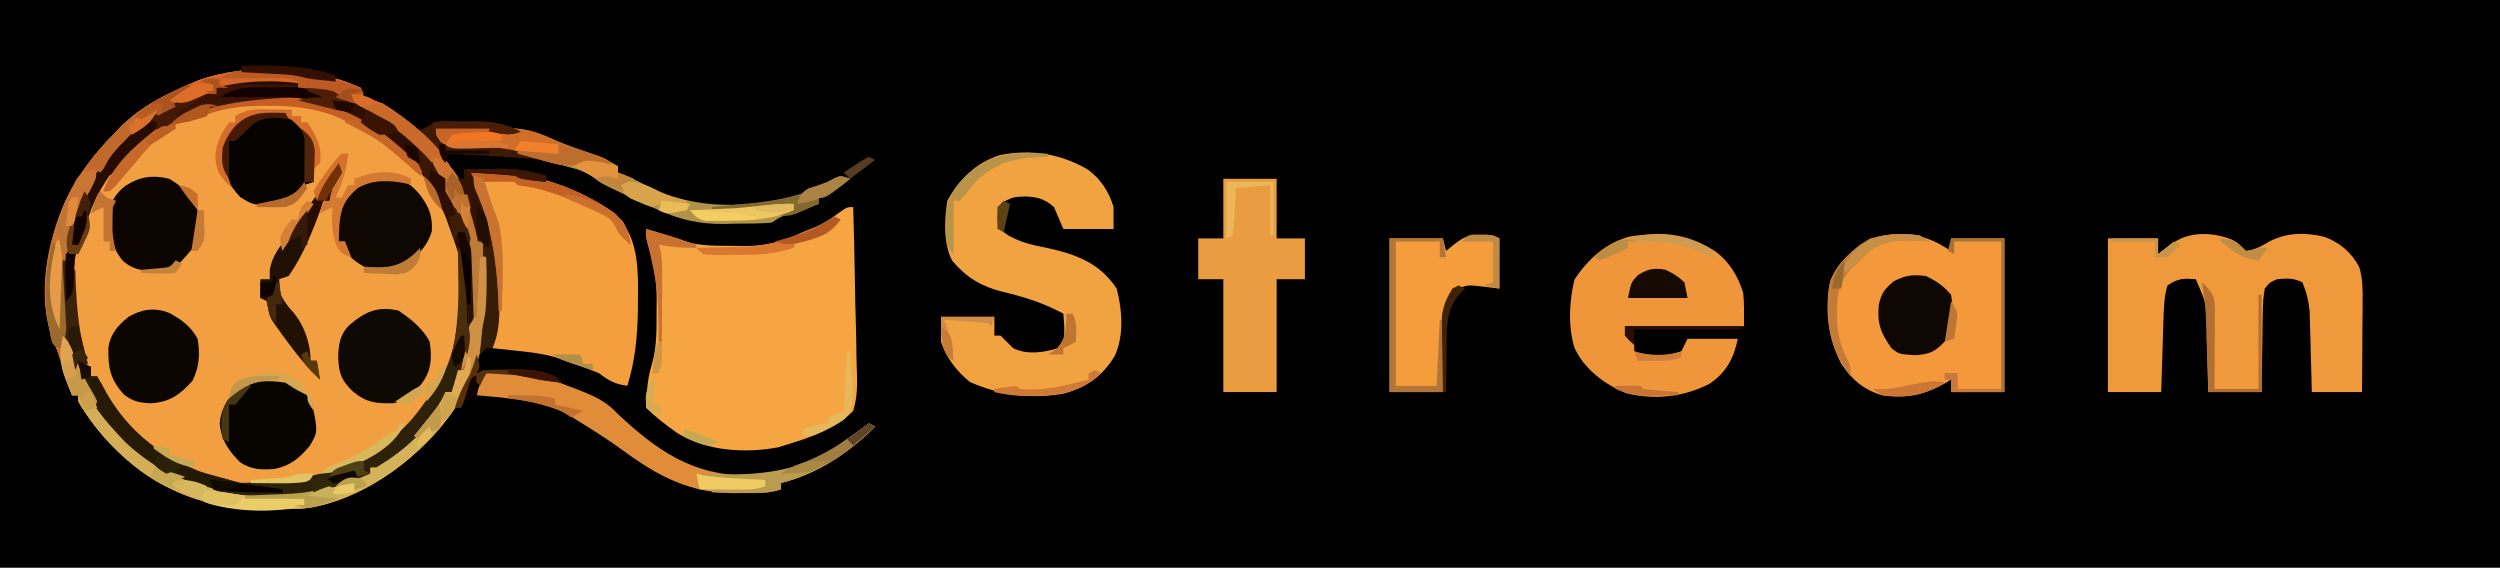 <?xml version="1.0" encoding="UTF-8"?>
<svg version="1.1" xmlns="http://www.w3.org/2000/svg" width="797" height="181">
<path d="M0 0 C263.01 0 526.02 0 797 0 C797 59.73 797 119.46 797 181 C533.99 181 270.98 181 0 181 C0 121.27 0 61.54 0 0 Z " fill="#010000" transform="translate(0,0)"/>
<path d="M0 0 C0.495 1.485 0.495 1.485 1 3 C2.988 3.701 4.991 4.362 7 5 C23.881 15.362 34.381 30.041 39.113 49.27 C42.877 67.061 40.104 86.319 30.328 101.68 C19.766 117.232 3.643 129.374 -14.85 133.643 C-18.912 134.318 -22.954 134.338 -27.062 134.312 C-28.44 134.306 -28.44 134.306 -29.845 134.3 C-41.052 134.116 -52.089 132.536 -62 127 C-62.87 126.518 -63.74 126.036 -64.637 125.539 C-75.178 119.276 -83.824 110.634 -90 100 C-90 99.34 -90 98.68 -90 98 C-90.66 98 -91.32 98 -92 98 C-92.338 96.975 -92.675 95.95 -93.023 94.895 C-93.474 93.534 -93.924 92.173 -94.375 90.812 C-94.597 90.139 -94.818 89.465 -95.047 88.771 C-95.987 85.937 -96.941 83.14 -98.102 80.387 C-103.374 66.38 -99.962 49.289 -94.123 36.005 C-90.062 27.602 -84.623 20.543 -78 14 C-77.314 13.292 -76.628 12.585 -75.922 11.855 C-69.802 5.929 -62.748 2.338 -55 -1 C-53.993 -1.437 -52.986 -1.874 -51.949 -2.324 C-36.726 -7.951 -14.769 -6.914 0 0 Z " fill="#F19F40" transform="translate(115,28)"/>
<path d="M0 0 C0.255 8.354 0.451 16.706 0.57 25.062 C0.627 28.943 0.705 32.821 0.83 36.701 C0.95 40.449 1.015 44.194 1.044 47.944 C1.064 49.37 1.103 50.797 1.163 52.222 C1.342 56.686 1.311 60.712 0 65 C-5.741 70.942 -14.225 73.656 -22 76 C-22.913 76.29 -22.913 76.29 -23.844 76.586 C-34.362 78.606 -46.91 77.818 -56.047 72.09 C-59.567 69.578 -62.939 67.061 -66 64 C-66.047 61.68 -66.047 61.68 -65.75 58.875 C-65.662 57.965 -65.575 57.055 -65.484 56.117 C-65 53 -65 53 -63.973 49.371 C-62.59 44.016 -62.67 38.689 -62.688 33.188 C-62.663 31.663 -62.663 31.663 -62.639 30.107 C-62.635 23.775 -63.453 18.316 -65.355 12.271 C-66 10 -66 10 -66 7 C-64.458 7.457 -62.916 7.916 -61.375 8.375 C-60.516 8.63 -59.658 8.885 -58.773 9.148 C-56 10 -56 10 -53.398 11.078 C-48.358 12.446 -43.45 12.369 -38.25 12.375 C-37.216 12.399 -36.182 12.424 -35.117 12.449 C-27.884 12.477 -22.507 11.08 -16 8 C-14.783 7.526 -13.566 7.051 -12.312 6.562 C-9.618 5.291 -7.562 4.052 -5.188 2.312 C-2 0 -2 0 0 0 Z " fill="#F5A541" transform="translate(272,66)"/>
<path d="M0 0 C2.5 1.625 2.5 1.625 4.5 3.625 C7.444 3.244 9.551 2.076 12.062 0.562 C17.64 -2.289 23.544 -2.34 29.582 -0.867 C34.482 0.99 38.177 4.122 40.625 8.753 C41.792 12.583 41.748 16.245 41.695 20.207 C41.692 21.021 41.69 21.835 41.687 22.674 C41.676 25.262 41.65 27.85 41.625 30.438 C41.615 32.197 41.606 33.957 41.598 35.717 C41.577 40.02 41.538 44.322 41.5 48.625 C36.22 48.625 30.94 48.625 25.5 48.625 C25.451 46.601 25.402 44.577 25.352 42.492 C25.296 40.516 25.24 38.54 25.183 36.564 C25.145 35.199 25.11 33.833 25.078 32.468 C25.032 30.497 24.973 28.526 24.914 26.555 C24.883 25.371 24.851 24.188 24.819 22.968 C24.493 19.551 23.822 16.789 22.5 13.625 C19.691 12.22 17.612 12.376 14.5 12.625 C12.214 13.576 12.214 13.576 10.5 15.625 C10.073 18.26 9.895 20.497 9.891 23.137 C9.874 23.865 9.858 24.593 9.841 25.343 C9.792 27.667 9.771 29.989 9.75 32.312 C9.722 33.889 9.692 35.465 9.66 37.041 C9.583 40.903 9.542 44.762 9.5 48.625 C3.89 48.625 -1.72 48.625 -7.5 48.625 C-7.549 46.685 -7.598 44.745 -7.648 42.746 C-7.723 40.185 -7.799 37.624 -7.875 35.062 C-7.906 33.786 -7.937 32.509 -7.969 31.193 C-7.691 21.316 -7.691 21.316 -11.5 12.625 C-15.532 12.362 -17.059 12.331 -20.5 14.625 C-21.676 18.497 -21.692 22.432 -21.816 26.457 C-21.858 27.749 -21.9 29.042 -21.943 30.373 C-21.983 31.728 -22.023 33.083 -22.062 34.438 C-22.106 35.812 -22.149 37.186 -22.193 38.561 C-22.299 41.915 -22.4 45.27 -22.5 48.625 C-28.11 48.625 -33.72 48.625 -39.5 48.625 C-39.5 32.455 -39.5 16.285 -39.5 -0.375 C-34.22 -0.375 -28.94 -0.375 -23.5 -0.375 C-23.5 1.275 -23.5 2.925 -23.5 4.625 C-23.029 4.276 -22.559 3.926 -22.074 3.566 C-21.452 3.111 -20.829 2.656 -20.188 2.188 C-19.573 1.735 -18.958 1.283 -18.324 0.816 C-12.921 -2.713 -5.787 -2.273 0 0 Z " fill="#EF983C" transform="translate(711.5,76.375)"/>
<path d="M0 0 C4.037 2.977 6.721 7.13 8.125 11.902 C8.125 14.212 8.125 16.522 8.125 18.902 C2.845 18.902 -2.435 18.902 -7.875 18.902 C-8.865 16.592 -9.855 14.282 -10.875 11.902 C-13.781 9.328 -16.155 8.703 -19.938 8.527 C-23.719 8.687 -23.719 8.687 -26.375 9.965 C-28.158 11.961 -28.158 11.961 -28.5 15.34 C-28.243 19.055 -28.243 19.055 -25.355 21.004 C-21.404 23.159 -17.938 24.006 -13.562 24.84 C-4.093 26.871 3.556 29.549 9.125 37.902 C10.893 44.688 11.495 52.773 8.562 59.277 C4.652 65.832 -0.646 69.552 -8.004 71.434 C-18.593 73.162 -27.867 71.928 -37.625 67.715 C-41.805 64.348 -45.175 60.003 -46.875 54.902 C-46.875 52.262 -46.875 49.622 -46.875 46.902 C-41.265 46.902 -35.655 46.902 -29.875 46.902 C-29.875 48.882 -29.875 50.862 -29.875 52.902 C-29.215 52.902 -28.555 52.902 -27.875 52.902 C-26.521 54.214 -25.188 55.549 -23.875 56.902 C-19.564 59.058 -14.287 58.335 -9.812 56.965 C-7.458 54.458 -7.584 53.565 -7.562 50.215 C-7.659 48.777 -7.762 47.339 -7.875 45.902 C-14.229 42.483 -20.256 40.559 -27.252 38.924 C-34.028 37.202 -38.711 34.455 -43.312 29.027 C-46.209 23.347 -45.776 16.042 -44.875 9.902 C-41.103 3.165 -35.686 -2.217 -28.23 -4.625 C-18.211 -6.635 -8.803 -5.154 0 0 Z " fill="#F1A342" transform="translate(346.875,54.098)"/>
<path d="M0 0 C1.43 0.81 2.853 1.634 4.25 2.5 C4.25 1.18 4.25 -0.14 4.25 -1.5 C9.86 -1.5 15.47 -1.5 21.25 -1.5 C21.25 14.67 21.25 30.84 21.25 47.5 C15.64 47.5 10.03 47.5 4.25 47.5 C4.25 46.18 4.25 44.86 4.25 43.5 C3.376 44.041 3.376 44.041 2.484 44.594 C-4.314 48.442 -9.981 49.647 -17.75 48.5 C-23.657 46.752 -27.255 43.593 -30.75 38.5 C-34.992 30.158 -36.091 21.523 -34.324 12.27 C-32.054 6.184 -26.956 1.841 -21.562 -1.438 C-13.903 -3.572 -7.187 -3.589 0 0 Z " fill="#F3993B" transform="translate(617.75,77.5)"/>
<path d="M0 0 C15.975 -1.407 32.869 3.746 46 13 C52.608 19.584 53.37 27.757 53.416 36.684 C53.396 38.418 53.396 38.418 53.375 40.188 C53.369 41.379 53.363 42.57 53.357 43.798 C53.234 52.194 52.502 59.942 50 68 C46.096 67.458 44.079 66.384 41 64 C39.234 63.25 37.439 62.565 35.625 61.938 C34.71 61.617 33.795 61.296 32.852 60.965 C31.911 60.646 30.97 60.328 30 60 C29.077 59.653 28.154 59.306 27.203 58.949 C23.195 57.762 19.272 57.304 15.125 56.875 C14.341 56.789 13.557 56.702 12.75 56.613 C10.834 56.403 8.917 56.201 7 56 C7.16 55.238 7.32 54.476 7.484 53.691 C9.765 37.361 8.454 21.261 1.867 6.121 C1.038 4.094 0.474 2.135 0 0 Z " fill="#F49E3D" transform="translate(150,55)"/>
<path d="M0 0 C4.516 3.418 7.219 7.935 8.871 13.305 C9.213 16.81 9.121 20.345 9.121 23.867 C-3.419 23.867 -15.959 23.867 -28.879 23.867 C-27.889 25.847 -26.899 27.827 -25.879 29.867 C-25.879 30.527 -25.879 31.187 -25.879 31.867 C-21.281 33.339 -15.37 33.863 -10.879 31.867 C-10.219 30.547 -9.559 29.227 -8.879 27.867 C-3.599 27.867 1.681 27.867 7.121 27.867 C5.881 34.069 3.447 38.633 -1.914 42.234 C-10.127 46.441 -19.537 47.49 -28.551 45.184 C-35.429 42.326 -41.64 37.704 -44.879 30.867 C-47.073 24.053 -46.6 15.849 -44.941 8.992 C-40.661 2.506 -34.943 -2.702 -27.32 -4.73 C-17.493 -6.35 -8.61 -5.191 0 0 Z " fill="#EF963B" transform="translate(546.879,80.133)"/>
<path d="M0 0 C0.495 1.485 0.495 1.485 1 3 C2.988 3.701 4.991 4.362 7 5 C23.881 15.362 34.381 30.041 39.113 49.27 C42.877 67.061 40.104 86.319 30.328 101.68 C19.766 117.232 3.643 129.374 -14.85 133.643 C-18.912 134.318 -22.954 134.338 -27.062 134.312 C-28.44 134.306 -28.44 134.306 -29.845 134.3 C-41.052 134.116 -52.089 132.536 -62 127 C-62.87 126.518 -63.74 126.036 -64.637 125.539 C-75.178 119.276 -83.824 110.634 -90 100 C-90 99.34 -90 98.68 -90 98 C-90.66 98 -91.32 98 -92 98 C-92.338 96.975 -92.675 95.95 -93.023 94.895 C-93.474 93.534 -93.924 92.173 -94.375 90.812 C-94.597 90.139 -94.818 89.465 -95.047 88.771 C-95.987 85.937 -96.941 83.14 -98.102 80.387 C-103.374 66.38 -99.962 49.289 -94.123 36.005 C-90.062 27.602 -84.623 20.543 -78 14 C-77.314 13.292 -76.628 12.585 -75.922 11.855 C-69.802 5.929 -62.748 2.338 -55 -1 C-53.993 -1.437 -52.986 -1.874 -51.949 -2.324 C-36.726 -7.951 -14.769 -6.914 0 0 Z M-46 0 C-46 0.66 -46 1.32 -46 2 C-47.258 2.041 -48.516 2.083 -49.812 2.125 C-60.552 3.371 -68.615 10.651 -76 18 C-76.773 18.739 -77.547 19.477 -78.344 20.238 C-91.903 34.053 -95.429 50.043 -95.365 68.807 C-94.985 85.841 -87.07 100.6 -75.367 112.789 C-67.406 120.225 -59.308 124.586 -49 128 C-48.132 128.362 -47.265 128.724 -46.371 129.098 C-29.686 133.564 -12.379 129.804 3 123 C3 122.34 3 121.68 3 121 C4.089 120.613 4.089 120.613 5.199 120.219 C13.855 116.452 20.917 108.804 26 101 C26.734 98.824 26.734 98.824 27 97 C27.66 97 28.32 97 29 97 C36.688 80.187 39.631 60.38 33.145 42.594 C31.649 39.204 29.953 36.151 28 33 C27.587 31.886 27.175 30.773 26.75 29.625 C22.025 18.425 8.835 8.83 -2.027 4.121 C-2.658 3.896 -3.288 3.67 -3.938 3.438 C-4.968 3.068 -4.968 3.068 -6.02 2.691 C-6.673 2.463 -7.327 2.235 -8 2 C-9.031 1.629 -10.062 1.258 -11.125 0.875 C-17.779 -1.15 -24.231 -1.152 -31.125 -1.125 C-32.114 -1.129 -33.102 -1.133 -34.121 -1.137 C-35.074 -1.135 -36.026 -1.134 -37.008 -1.133 C-37.87 -1.132 -38.733 -1.131 -39.622 -1.129 C-41.882 -1.006 -43.832 -0.631 -46 0 Z " fill="#D56627" transform="translate(115,28)"/>
<path d="M0 0 C0.743 0.516 1.485 1.031 2.25 1.562 C3.302 1.975 4.354 2.388 5.438 2.812 C17.43 7.803 29.151 18.207 34.875 29.875 C35.556 31.7 35.556 31.7 36.25 33.562 C37.123 35.605 37.998 37.647 38.875 39.688 C44.699 53.277 44.173 72.11 39.004 85.883 C37.807 88.805 36.563 91.691 35.25 94.562 C34.59 94.562 33.93 94.562 33.25 94.562 C33.001 95.278 32.752 95.993 32.496 96.73 C28.346 106.162 19.946 113.375 11.25 118.562 C10.59 118.562 9.93 118.562 9.25 118.562 C9.25 119.222 9.25 119.882 9.25 120.562 C-7.375 127.918 -26.691 131.915 -44.312 125.312 C-46.14 124.427 -47.955 123.514 -49.75 122.562 C-51.29 121.976 -52.832 121.392 -54.375 120.812 C-69.947 113.669 -81.366 97.355 -87.188 81.688 C-92.061 64.252 -89.226 44.795 -80.902 28.992 C-77.391 23.09 -72.634 18.333 -67.75 13.562 C-66.764 12.545 -66.764 12.545 -65.758 11.508 C-59.821 5.774 -50.678 -0.163 -42.32 -0.629 C-41.472 -0.566 -40.624 -0.503 -39.75 -0.438 C-39.75 -1.097 -39.75 -1.758 -39.75 -2.438 C-28.661 -5.633 -10.282 -5.374 0 0 Z M-71.75 22.562 C-76.582 29.149 -80.217 35.48 -81.75 43.562 C-82.498 45.069 -82.498 45.069 -83.262 46.605 C-85.385 51.45 -85.281 56.282 -85.25 61.5 C-85.249 62.507 -85.249 63.515 -85.248 64.553 C-85.071 73.543 -83.117 81.277 -79.75 89.562 C-79.09 89.562 -78.43 89.562 -77.75 89.562 C-77.564 90.367 -77.379 91.171 -77.188 92 C-75.201 96.924 -72.179 100.549 -68.75 104.562 C-68.236 105.174 -67.721 105.785 -67.191 106.414 C-58.973 115.391 -46.407 122.872 -34.143 123.749 C-20.737 124.294 -7.9 124.265 4.25 118 C4.935 117.651 5.62 117.303 6.326 116.944 C12.48 113.678 17.451 109.619 22.25 104.562 C23.105 103.685 23.105 103.685 23.977 102.789 C25.514 101.109 26.894 99.391 28.25 97.562 C28.763 96.872 29.276 96.181 29.805 95.469 C38.85 81.969 40.108 64.725 37.707 49.008 C33.652 31.397 23.822 19.063 9.125 8.75 C-18.046 -7.537 -50.847 -0.009 -71.75 22.562 Z " fill="#260D02" transform="translate(108.75,30.438)"/>
<path d="M0 0 C5.61 0 11.22 0 17 0 C17 6.27 17 12.54 17 19 C19.97 19 22.94 19 26 19 C26 23.29 26 27.58 26 32 C23.03 32 20.06 32 17 32 C17 43.88 17 55.76 17 68 C11.39 68 5.78 68 0 68 C0 56.12 0 44.24 0 32 C-2.64 32 -5.28 32 -8 32 C-8 27.71 -8 23.42 -8 19 C-5.36 19 -2.72 19 0 19 C0 12.73 0 6.46 0 0 Z " fill="#EA9C40" transform="translate(390,57)"/>
<path d="M0 0 C1.052 -0.004 1.052 -0.004 2.125 -0.008 C4 0.125 4 0.125 6 1.125 C6 6.405 6 11.685 6 17.125 C4.268 16.919 2.535 16.712 0.75 16.5 C-4.46 15.87 -4.46 15.87 -9 18.125 C-10.91 21.97 -11.293 25.256 -11.414 29.52 C-11.453 30.722 -11.491 31.924 -11.531 33.162 C-11.562 34.408 -11.593 35.654 -11.625 36.938 C-11.664 38.203 -11.702 39.468 -11.742 40.771 C-11.836 43.889 -11.919 47.007 -12 50.125 C-17.61 50.125 -23.22 50.125 -29 50.125 C-29 33.955 -29 17.785 -29 1.125 C-23.39 1.125 -17.78 1.125 -12 1.125 C-11.67 2.445 -11.34 3.765 -11 5.125 C-10.216 4.486 -9.432 3.846 -8.625 3.188 C-5.437 0.683 -3.957 -0.015 0 0 Z " fill="#F59D3D" transform="translate(472,74.875)"/>
<path d="M0 0 C9.274 -1.418 17.468 0.522 26 4 C27.08 4.409 28.16 4.817 29.273 5.238 C34.465 7.269 38.191 8.85 42 13 C54.39 24.59 65.92 32.697 83.422 32.543 C95.072 32.041 105.808 28.195 115 21 C116.351 20.037 117.705 19.079 119.062 18.125 C120.032 17.424 121.001 16.723 122 16 C122.66 16.33 123.32 16.66 124 17 C115.531 25.424 105.673 32.059 94 35 C94 35.66 94 36.32 94 37 C89.924 38.359 86.143 38.184 81.875 38.188 C81.058 38.2 80.24 38.212 79.398 38.225 C64.984 38.259 54.905 32.897 43.512 24.539 C38.829 21.117 33.943 18.03 29 15 C28.161 14.474 27.322 13.948 26.457 13.406 C17.585 8.329 6.96 7.982 -3 7 C-2.387 4.038 -1.746 2.619 0 0 Z " fill="#E18C39" transform="translate(155,119)"/>
<path d="M0 0 C28.179 -0.628 28.179 -0.628 38.863 4.078 C41.951 5.41 45.136 6.464 48.312 7.562 C51.928 8.817 54.811 9.874 58 12 C58 12.66 58 13.32 58 14 C58.731 14.28 59.462 14.559 60.215 14.848 C62.776 15.907 65.13 17.116 67.562 18.438 C82.98 26.112 99.729 25.484 116 21 C119.879 19.586 123.478 17.878 127.051 15.816 C129 15 129 15 132 16 C130.713 17.006 129.42 18.004 128.125 19 C127.406 19.557 126.686 20.114 125.945 20.688 C124 22 124 22 122 22 C122 22.66 122 23.32 122 24 C121.001 24.349 120.002 24.699 118.973 25.059 C117.669 25.518 116.366 25.978 115.062 26.438 C114.403 26.668 113.744 26.898 113.064 27.135 C109.777 28.12 109.777 28.12 107 30 C103.05 30.313 99.086 30.279 95.125 30.312 C93.481 30.356 93.481 30.356 91.805 30.4 C84.052 30.46 78.061 29.15 71 26 C70.151 25.629 69.302 25.258 68.427 24.876 C65.953 23.765 63.506 22.611 61.062 21.438 C60.239 21.051 59.416 20.665 58.568 20.268 C52.45 17.355 52.45 17.355 50.054 15.466 C47.713 13.795 45.747 13.162 42.973 12.43 C42.016 12.173 41.058 11.917 40.072 11.652 C39.079 11.396 38.086 11.139 37.062 10.875 C35.578 10.479 35.578 10.479 34.064 10.074 C25.613 7.748 25.613 7.748 16.934 6.824 C16.201 6.8 15.468 6.777 14.713 6.752 C13.192 6.709 11.671 6.678 10.15 6.658 C6.53 6.521 4.397 6.301 1.473 4.082 C0 2 0 2 0 0 Z " fill="#AE9348" transform="translate(139,41)"/>
<path d="M0 0 C3.692 2.293 7.035 5.07 9 9 C9.071 11.207 9.084 13.417 9.062 15.625 C9.053 16.814 9.044 18.002 9.035 19.227 C9.024 20.142 9.012 21.057 9 22 C8.01 22.33 7.02 22.66 6 23 C5.361 23.639 4.721 24.279 4.062 24.938 C0.899 28.101 -1.909 29.304 -6.375 29.438 C-10.069 29.346 -11.076 28.952 -14.375 26.875 C-18.027 22.875 -19.794 19.921 -20.375 14.5 C-19.816 9.283 -18.338 6.207 -14.438 2.688 C-9.769 -0.545 -5.597 -1.026 0 0 Z " fill="#060200" transform="translate(91,36)"/>
<path d="M0 0 C3.902 2.616 7.869 5.737 10 10 C10.693 14.861 10.607 18.765 7.75 22.875 C5.185 26.153 2.638 28.649 -1.516 29.539 C-7.025 29.712 -10.343 29.343 -14.625 25.688 C-18.12 22.285 -18.947 20.091 -19.188 15.125 C-19.103 10.921 -18.728 7.704 -15.602 4.621 C-10.575 0.318 -6.586 -1.456 0 0 Z " fill="#0E0902" transform="translate(127,99)"/>
<path d="M0 0 C0.99 -0.021 0.99 -0.021 2 -0.043 C6.225 0.444 8.655 2.506 11.25 5.75 C13.885 9.476 14.969 12.367 14.66 16.941 C13.204 21.897 9.366 25.756 5.012 28.391 C1.73 29.69 -1.553 29.641 -5 29.188 C-8.175 27.706 -10.813 25.95 -13 23.188 C-13 22.198 -13 21.207 -13 20.188 C-13.66 20.188 -14.32 20.188 -15 20.188 C-15.557 15.379 -16.052 11.024 -13.582 6.711 C-9.396 1.802 -6.452 0.063 0 0 Z " fill="#0F0701" transform="translate(123,56.812)"/>
<path d="M0 0 C2.178 2.178 2.707 3.577 3.75 6.438 C10.101 22.629 20.266 37.095 36.445 44.598 C39.608 45.833 42.77 46.956 46 48 C46.864 48.362 47.727 48.724 48.617 49.098 C64.504 53.335 81.166 50.049 96 44 C96.66 44 97.32 44 98 44 C98 43.34 98 42.68 98 42 C99.793 40.633 99.793 40.633 102.188 39.125 C107.672 35.651 112.15 32.123 116.188 27 C116.862 26.154 117.536 25.309 118.23 24.438 C119.756 22.336 120.935 20.359 122 18 C122.66 18 123.32 18 124 18 C124.66 15.69 125.32 13.38 126 11 C126.66 11 127.32 11 128 11 C128.33 9.68 128.66 8.36 129 7 C129.33 7 129.66 7 130 7 C130.619 16.222 124.945 24.032 119.133 30.788 C108.211 42.829 92.344 53.777 75.641 55.201 C73.069 55.304 70.511 55.329 67.938 55.312 C67.019 55.308 66.101 55.304 65.155 55.3 C53.948 55.116 42.911 53.536 33 48 C32.13 47.518 31.26 47.036 30.363 46.539 C19.822 40.276 11.176 31.634 5 21 C5 20.34 5 19.68 5 19 C4.34 19 3.68 19 3 19 C0.088 12.201 -1.655 7.311 0 0 Z " fill="#D4B259" transform="translate(20,107)"/>
<path d="M0 0 C3.803 1.619 6.224 3.785 8.438 7.25 C10.362 16.66 10.362 16.66 7.797 21.066 C4.529 25.019 1.599 27.471 -3.516 28.512 C-7.837 28.79 -10.816 28.787 -14.496 26.34 C-18.185 22.612 -20.51 19.244 -20.938 13.938 C-20.479 8.182 -17.234 4.669 -13 1 C-9.022 -0.989 -4.324 -0.53 0 0 Z " fill="#080501" transform="translate(91,121)"/>
<path d="M0 0 C3.929 2.083 6.977 4.31 9.133 8.277 C9.942 13.258 9.706 17.088 7.508 21.652 C3.437 26.152 0.26 28.499 -5.867 28.84 C-9.396 28.696 -11.584 28.23 -14.367 26.027 C-18.76 21.195 -19.424 17.486 -19.32 11.043 C-18.598 6.632 -16.321 3.994 -12.867 1.277 C-8.678 -1.158 -4.663 -1.805 0 0 Z " fill="#0B0601" transform="translate(53.867,99.723)"/>
<path d="M0 0 C4.189 2.589 7.425 5.274 9 10 C9.542 14.667 9.47 18.078 7.312 22.312 C1.784 28.738 1.784 28.738 -2.367 29.348 C-7.29 29.516 -11.216 29.45 -15 26 C-18.733 21.057 -19.433 17.474 -19.336 11.332 C-18.755 7.296 -17.2 4.742 -14 2.25 C-9.529 -0.725 -5.201 -1.304 0 0 Z " fill="#0C0501" transform="translate(54,57)"/>
<path d="M0 0 C3.186 1.521 5.786 3.244 8 6 C8.915 11.252 8.598 15.782 6.25 20.562 C2.935 24.154 1.395 24.9 -3.5 25.25 C-8.625 24.884 -8.625 24.884 -11 23 C-14.416 18.161 -15.673 15.056 -15 9 C-14.148 5.336 -13.196 4.169 -10.312 1.688 C-6.45 -0.28 -4.281 -0.545 0 0 Z " fill="#0F0701" transform="translate(614,88)"/>
<path d="M0 0 C1.577 -0.031 1.577 -0.031 3.186 -0.062 C9.815 -0.096 15.202 0.662 21.312 3.25 C22.674 3.815 22.674 3.815 24.062 4.391 C30.091 7.363 35.15 10.965 40.312 15.25 C41.344 16.034 42.375 16.817 43.438 17.625 C49.302 22.979 53.531 28.791 56.312 36.25 C57.185 38.293 58.06 40.334 58.938 42.375 C62.065 49.673 62.52 56.022 62.562 63.875 C62.583 64.829 62.604 65.783 62.625 66.766 C62.633 68.138 62.633 68.138 62.641 69.539 C62.65 70.371 62.659 71.204 62.669 72.061 C62.237 74.713 61.361 75.581 59.312 77.25 C59.308 76.586 59.304 75.922 59.3 75.237 C59.271 57.592 59.271 57.592 53.312 41.25 C52.856 40.241 52.4 39.231 51.93 38.191 C45.874 24.938 35.493 14.999 22.281 8.836 C19.642 7.865 17.011 7.039 14.312 6.25 C13.691 6.001 13.069 5.751 12.428 5.494 C5.828 2.951 -0.237 2.898 -7.25 3.062 C-8.906 3.083 -8.906 3.083 -10.596 3.104 C-13.293 3.139 -15.99 3.188 -18.688 3.25 C-12.858 -0.636 -6.811 0.033 0 0 Z " fill="#2D1003" transform="translate(88.688,27.75)"/>
<path d="M0 0 C2.501 2.501 2.281 3.407 2.379 6.867 C2.413 7.835 2.447 8.803 2.482 9.801 C2.522 11.323 2.522 11.323 2.562 12.875 C2.623 14.873 2.686 16.87 2.754 18.867 C2.778 19.755 2.802 20.643 2.826 21.558 C2.923 23.971 2.923 23.971 3.558 26.129 C4.953 32.038 0.036 40.535 -2 46 C-2.66 46 -3.32 46 -4 46 C-4.249 46.715 -4.498 47.431 -4.754 48.168 C-8.904 57.6 -17.304 64.812 -26 70 C-26.66 70 -27.32 70 -28 70 C-28 70.66 -28 71.32 -28 72 C-42.936 78.608 -57.638 81.192 -74 79 C-75.32 78.34 -76.64 77.68 -78 77 C-73.71 77 -69.42 77 -65 77 C-66.65 76.67 -68.3 76.34 -70 76 C-70 75.67 -70 75.34 -70 75 C-68.117 74.927 -68.117 74.927 -66.195 74.852 C-46.107 73.998 -29.226 70.478 -15 55 C-12.814 52.436 -10.879 49.793 -9 47 C-8.56 46.434 -8.121 45.868 -7.668 45.285 C1.742 32.293 0.519 15.179 0 0 Z " fill="#2E2109" transform="translate(146,79)"/>
<path d="M0 0 C0.33 0.99 0.66 1.98 1 3 C0.045 4.693 -0.959 6.359 -2 8 C-2.696 10.191 -2.696 10.191 -3 12 C-3.66 12 -4.32 12 -5 12 C-5.247 12.804 -5.495 13.609 -5.75 14.438 C-8.332 21.795 -11.458 29.621 -16 36 C-17.485 36.495 -17.485 36.495 -19 37 C-18.73 42.211 -18.73 42.211 -15.688 46.25 C-11.43 50.607 -9 56.87 -9 63 C-8.34 63 -7.68 63 -7 63 C-6.67 64.98 -6.34 66.96 -6 69 C-9.629 65.518 -12.69 61.936 -15.688 57.875 C-16.454 56.841 -17.221 55.807 -18.012 54.742 C-21.938 49.328 -21.938 49.328 -22.5 46.375 C-22.665 45.591 -22.83 44.807 -23 44 C-23.66 43.67 -24.32 43.34 -25 43 C-25 41.02 -25 39.04 -25 37 C-24.01 37 -23.02 37 -22 37 C-22 36.072 -22 35.144 -22 34.188 C-21.274 29.365 -18.521 26.254 -15.609 22.465 C-12.222 18.044 -9.13 13.418 -6 8.812 C-5.412 7.95 -4.824 7.087 -4.218 6.198 C-2.81 4.133 -1.404 2.067 0 0 Z " fill="#211104" transform="translate(108,52)"/>
<path d="M0 0 C5.448 1.705 6.885 4.336 9.582 9.148 C14.813 19.668 17.393 30.346 17.375 42.062 C17.377 43.419 17.377 43.419 17.379 44.803 C17.248 53.272 15.548 60.959 13 69 C12.34 67.68 11.68 66.36 11 65 C10.34 65.99 9.68 66.98 9 68 C9.469 65.601 9.946 63.216 10.535 60.844 C14.389 43.714 13.339 26.062 4 11 C2.289 7.449 0.776 3.88 0 0 Z " fill="#C37935" transform="translate(138,50)"/>
<path d="M0 0 C28.217 -0.629 28.217 -0.629 38.855 4.078 C43.162 5.93 47.684 7.306 52.121 8.816 C55 10 55 10 56 12 C55.408 11.916 54.817 11.832 54.207 11.746 C53.417 11.644 52.627 11.542 51.812 11.438 C51.035 11.333 50.258 11.229 49.457 11.121 C47.015 10.87 47.015 10.87 44.809 11.621 C40.391 12.217 36.506 10.783 32.25 9.625 C24.549 7.625 17.299 6.393 9.331 6.454 C5.926 6.419 4.273 6.211 1.535 4.098 C0 2 0 2 0 0 Z " fill="#D26D28" transform="translate(139,41)"/>
<path d="M0 0 C2.178 2.178 2.707 3.577 3.75 6.438 C9.776 21.8 19.478 36.492 34.805 43.869 C38.468 45.45 42.202 46.781 46 48 C45.34 49.32 44.68 50.64 44 52 C27.518 48.499 15.447 36.526 6.18 23.031 C5 21 5 21 5 19 C4.34 19 3.68 19 3 19 C0.088 12.201 -1.655 7.311 0 0 Z " fill="#D4AE57" transform="translate(20,107)"/>
<path d="M0 0 C1.98 0.99 1.98 0.99 4 2 C4 2.99 4 3.98 4 5 C4.66 5 5.32 5 6 5 C7.084 6.775 8.091 8.598 9.062 10.438 C17.496 25.174 30.892 33.59 46.965 38.035 C52.899 39.535 58.915 40.363 65 41 C65 41.33 65 41.66 65 42 C45.232 42.283 29.834 39.895 15 26 C8.471 19.216 0 9.833 0 0 Z " fill="#261A06" transform="translate(25,115)"/>
<path d="M0 0 C2.834 -0.054 5.666 -0.094 8.5 -0.125 C9.291 -0.142 10.083 -0.159 10.898 -0.176 C16.28 -0.22 20.83 0.494 26 2 C26 2.66 26 3.32 26 4 C18.25 3.125 18.25 3.125 16 2 C13.629 1.77 11.253 1.589 8.875 1.438 C7.594 1.354 6.312 1.27 4.992 1.184 C3.511 1.093 3.511 1.093 2 1 C2.866 2.578 2.866 2.578 3.75 4.188 C9.43 15.528 11.18 26.989 11.188 39.5 C11.2 40.52 11.212 41.539 11.225 42.59 C11.235 47.789 11.105 52.142 9 57 C8.34 57 7.68 57 7 57 C6.34 57.66 5.68 58.32 5 59 C5.069 58.396 5.137 57.793 5.208 57.171 C7.307 37.662 6.025 21.142 -2 3 C-1.34 3 -0.68 3 0 3 C0 2.01 0 1.02 0 0 Z " fill="#361C05" transform="translate(148,54)"/>
<path d="M0 0 C1 3 1 3 -0.582 6.406 C-1.676 8.448 -2.797 10.473 -3.932 12.492 C-9.038 22.064 -9.265 31.788 -9 42.438 C-8.949 44.54 -8.907 46.643 -8.875 48.746 C-8.852 49.661 -8.829 50.575 -8.805 51.517 C-9.012 54.152 -9.661 55.745 -11 58 C-13 57 -13 57 -13.633 55.277 C-17.427 37.242 -14.468 20.017 -5.527 3.969 C-3.859 1.818 -2.508 0.992 0 0 Z " fill="#CA7531" transform="translate(30,53)"/>
<path d="M0 0 C3.78 3.216 7.421 6.562 11 10 C10.67 10.66 10.34 11.32 10 12 C9.527 11.576 9.054 11.152 8.566 10.715 C1.208 4.188 -5.916 -2.041 -15 -6 C-15.825 -6.371 -16.65 -6.742 -17.5 -7.125 C-24.449 -9.557 -30.623 -10.317 -37.938 -10.25 C-38.78 -10.258 -39.622 -10.265 -40.49 -10.273 C-47.628 -10.251 -54.268 -9.315 -60.812 -6.375 C-64 -5 -64 -5 -68 -5 C-68 -4.34 -68 -3.68 -68 -3 C-68.846 -2.67 -69.691 -2.34 -70.562 -2 C-75.067 0.621 -77.719 4.013 -81 8 C-82.428 9.675 -83.866 11.341 -85.312 13 C-85.969 13.763 -86.625 14.526 -87.301 15.312 C-89 17 -89 17 -91 17 C-87.185 5.967 -76.738 -1.345 -67 -7 C-45.053 -17.438 -19.025 -15.395 0 0 Z " fill="#C55E22" transform="translate(124,44)"/>
<path d="M0 0 C5.61 0 11.22 0 17 0 C17.33 1.98 17.66 3.96 18 6 C17.34 6 16.68 6 16 6 C16 4.35 16 2.7 16 1 C11.38 1 6.76 1 2 1 C2 16.18 2 31.36 2 47 C6.29 47 10.58 47 15 47 C15.33 40.07 15.66 33.14 16 26 C16.33 26 16.66 26 17 26 C17 33.59 17 41.18 17 49 C11.39 49 5.78 49 0 49 C0 32.83 0 16.66 0 0 Z " fill="#B37537" transform="translate(443,76)"/>
<path d="M0 0 C15.975 -1.407 32.869 3.746 46 13 C48.993 16.303 50.49 18.539 51 23 C47.205 19.458 47.205 19.458 46.099 16.989 C44.772 14.587 43.769 14.053 41.297 12.93 C40.563 12.591 39.83 12.252 39.074 11.902 C38.307 11.563 37.54 11.224 36.75 10.875 C35.998 10.528 35.247 10.181 34.473 9.824 C28.019 6.884 22.054 4.968 15 4 C14.67 3.67 14.34 3.34 14 3 C12.314 2.928 10.625 2.916 8.938 2.938 C8.018 2.947 7.099 2.956 6.152 2.965 C5.442 2.976 4.732 2.988 4 3 C4.642 4.98 5.289 6.959 5.938 8.938 C6.297 10.04 6.657 11.142 7.027 12.277 C7.739 14.881 7.739 14.881 9 16 C10.329 25.303 10.092 34.626 10 44 C9.67 44 9.34 44 9 44 C8.963 42.924 8.925 41.847 8.887 40.738 C8.376 28.56 6.776 17.403 1.867 6.121 C1.038 4.094 0.474 2.135 0 0 Z " fill="#C36024" transform="translate(150,55)"/>
<path d="M0 0 C0.66 0.33 1.32 0.66 2 1 C-6.469 9.424 -16.327 16.059 -28 19 C-28 19.66 -28 20.32 -28 21 C-30.824 21.941 -32.529 22.117 -35.449 22.098 C-36.297 22.094 -37.144 22.091 -38.018 22.088 C-39.339 22.075 -39.339 22.075 -40.688 22.062 C-41.58 22.058 -42.473 22.053 -43.393 22.049 C-45.595 22.037 -47.798 22.021 -50 22 C-50 21.67 -50 21.34 -50 21 C-41.585 20.505 -41.585 20.505 -33 20 C-33 19.34 -33 18.68 -33 18 C-34.789 18.035 -34.789 18.035 -36.613 18.07 C-38.18 18.089 -39.746 18.107 -41.312 18.125 C-42.098 18.142 -42.884 18.159 -43.693 18.176 C-44.451 18.182 -45.208 18.189 -45.988 18.195 C-46.685 18.206 -47.381 18.216 -48.099 18.227 C-50 18 -50 18 -53 16 C-52.171 16.039 -52.171 16.039 -51.326 16.079 C-34.719 16.759 -20.52 15.583 -7 5 C-5.649 4.037 -4.295 3.079 -2.938 2.125 C-1.968 1.424 -0.999 0.723 0 0 Z " fill="#B99C4E" transform="translate(277,135)"/>
<path d="M0 0 C0.938 -0.021 1.877 -0.041 2.844 -0.062 C8.658 -0.095 12.715 0.534 17.875 3.25 C15.406 4.105 13.885 4.252 11.281 3.812 C7.187 3.136 3.14 2.902 -1 2.688 C-1.784 2.644 -2.567 2.601 -3.375 2.557 C-5.292 2.451 -7.208 2.35 -9.125 2.25 C-7.649 4.875 -7.649 4.875 -5.125 7.25 C-2.306 7.714 -0.002 7.898 2.812 7.875 C10.543 8.048 17.396 9.182 24.875 11.25 C24.875 11.58 24.875 11.91 24.875 12.25 C24.301 12.189 23.728 12.129 23.137 12.066 C13.734 11.139 4.309 10.709 -5.125 10.25 C-5.455 11.24 -5.785 12.23 -6.125 13.25 C-9.095 9.95 -12.065 6.65 -15.125 3.25 C-13.805 2.59 -12.485 1.93 -11.125 1.25 C-8.791 -1.084 -3.13 0.017 0 0 Z " fill="#3E1903" transform="translate(148.125,38.75)"/>
<path d="M0 0 C0.98 0.003 1.959 0.006 2.969 0.01 C3.985 0.018 5 0.027 6.047 0.035 C7.594 0.042 7.594 0.042 9.172 0.049 C11.714 0.061 14.255 0.077 16.797 0.098 C16.797 0.428 16.797 0.758 16.797 1.098 C15.544 1.158 14.291 1.219 13 1.281 C11.349 1.366 9.698 1.45 8.047 1.535 C7.222 1.574 6.397 1.614 5.547 1.654 C4.748 1.696 3.948 1.738 3.125 1.781 C2.392 1.818 1.659 1.855 0.903 1.892 C-1.545 2.079 -1.545 2.079 -5.203 3.098 C1.727 3.098 8.657 3.098 15.797 3.098 C15.797 3.428 15.797 3.758 15.797 4.098 C15.138 4.132 14.479 4.166 13.8 4.202 C-1.914 5.087 -14.648 6.587 -28.203 15.098 C-28.203 14.108 -28.203 13.118 -28.203 12.098 C-28.863 11.768 -29.523 11.438 -30.203 11.098 C-28.644 10.135 -27.08 9.177 -25.516 8.223 C-24.646 7.689 -23.775 7.155 -22.879 6.605 C-18.119 3.923 -14.697 2.842 -9.203 3.098 C-9.203 2.438 -9.203 1.778 -9.203 1.098 C-6.065 0.172 -3.266 -0.019 0 0 Z " fill="#3C1302" transform="translate(78.203,26.902)"/>
<path d="M0 0 C0.66 0 1.32 0 2 0 C1.461 5.277 0.227 9.256 -2 14 C-1.34 14 -0.68 14 0 14 C0.66 12.68 1.32 11.36 2 10 C2.66 10 3.32 10 4 10 C4 9.34 4 8.68 4 8 C9.514 5.848 14.242 5.061 19.938 7 C20.958 7.495 20.958 7.495 22 8 C22 8.66 22 9.32 22 10 C21.505 9.835 21.01 9.67 20.5 9.5 C15.197 8.439 9.737 8.183 5 11 C0.752 14.765 -0.295 17.209 -0.812 22.875 C-0.897 24.582 -0.967 26.291 -1 28 C-0.34 28 0.32 28 1 28 C1.66 29.65 2.32 31.3 3 33 C0 32 0 32 -1.688 29.5 C-3.31 25.174 -3.274 21.559 -3 17 C-4.98 17.99 -4.98 17.99 -7 19 C-6.67 17.68 -6.34 16.36 -6 15 C-5.34 15 -4.68 15 -4 15 C-3.856 14.258 -3.711 13.515 -3.562 12.75 C-3.1 10.487 -2.56 8.241 -2 6 C-3.98 8.97 -5.96 11.94 -8 15 C-8.33 14.01 -8.66 13.02 -9 12 C-7.637 9.59 -7.637 9.59 -5.688 6.938 C-5.052 6.06 -4.416 5.182 -3.762 4.277 C-2 2 -2 2 0 0 Z " fill="#D37931" transform="translate(109,49)"/>
<path d="M0 0 C3.312 1.688 3.312 1.688 6 4 C6.33 5.65 6.66 7.3 7 9 C0.73 9 -5.54 9 -12 9 C-11 4 -11 4 -8.812 1.688 C-5.431 -0.342 -3.882 -0.634 0 0 Z " fill="#170A02" transform="translate(531,86)"/>
<path d="M0 0 C0.99 0.66 1.98 1.32 3 2 C2.082 1.93 1.164 1.861 0.219 1.789 C-7.012 1.47 -11.898 1.353 -17.387 6.348 C-17.919 6.893 -18.451 7.438 -19 8 C-19.949 8.866 -20.898 9.732 -21.875 10.625 C-26.681 15.996 -26.485 21.171 -26.336 28.148 C-25.946 32.623 -24.837 36.04 -22.875 40.047 C-22 42 -22 42 -22 45 C-28.886 36.121 -29.815 28.141 -29 17 C-27.83 10.967 -23.641 6.75 -19 3 C-13.075 -0.601 -6.772 -0.762 0 0 Z " fill="#C37B37" transform="translate(612,75)"/>
<path d="M0 0 C0.99 0.33 1.98 0.66 3 1 C3.493 14.01 2.945 25.548 -1 38 C-1.66 36.68 -2.32 35.36 -3 34 C-3.66 34.99 -4.32 35.98 -5 37 C-4.856 36.294 -4.711 35.587 -4.562 34.859 C-3.809 31.027 -3.159 27.178 -2.5 23.328 C-2 21 -2 21 -1 20 C-0.843 18.514 -0.749 17.021 -0.684 15.527 C-0.642 14.628 -0.6 13.729 -0.557 12.803 C-0.517 11.857 -0.478 10.912 -0.438 9.938 C-0.394 8.988 -0.351 8.039 -0.307 7.061 C-0.2 4.707 -0.098 2.354 0 0 Z " fill="#CF9144" transform="translate(152,81)"/>
<path d="M0 0 C5.062 0.492 8.642 2.235 12.812 5 C13.42 5.396 14.027 5.793 14.653 6.201 C20.024 9.815 24.942 13.922 29 19 C29 19.66 29 20.32 29 21 C27.68 21.33 26.36 21.66 25 22 C24.422 21.196 23.845 20.391 23.25 19.562 C17.895 13.124 10.369 8.352 3.25 4.062 C2.178 3.382 1.105 2.701 0 2 C0 1.34 0 0.68 0 0 Z " fill="#C96A2A" transform="translate(112,30)"/>
<path d="M0 0 C2.756 2.636 3.959 3.949 4.114 7.889 C4.106 9.696 4.106 9.696 4.098 11.539 C4.094 12.841 4.091 14.143 4.088 15.484 C4.08 16.865 4.071 18.245 4.062 19.625 C4.057 21.013 4.053 22.401 4.049 23.789 C4.037 27.193 4.019 30.596 4 34 C8.62 34 13.24 34 18 34 C18 24.1 18 14.2 18 4 C18.33 4 18.66 4 19 4 C19 14.23 19 24.46 19 35 C13.39 35 7.78 35 2 35 C1.939 33.06 1.879 31.12 1.816 29.121 C1.732 26.56 1.647 23.999 1.562 21.438 C1.523 20.161 1.484 18.884 1.443 17.568 C1.401 16.328 1.36 15.087 1.316 13.809 C1.28 12.672 1.243 11.536 1.205 10.365 C0.992 6.868 0.54 3.46 0 0 Z " fill="#B26F31" transform="translate(702,90)"/>
<path d="M0 0 C2.834 -0.054 5.666 -0.094 8.5 -0.125 C9.291 -0.142 10.083 -0.159 10.898 -0.176 C16.28 -0.22 20.83 0.494 26 2 C26 2.66 26 3.32 26 4 C18.25 3.125 18.25 3.125 16 2 C13.629 1.77 11.253 1.589 8.875 1.438 C7.594 1.354 6.312 1.27 4.992 1.184 C3.511 1.093 3.511 1.093 2 1 C2.619 2.114 3.237 3.228 3.875 4.375 C7.114 10.853 8.381 17.769 8 25 C4.252 22.501 4.177 21.075 3 16.812 C1.616 12.011 0.105 7.526 -2 3 C-1.34 3 -0.68 3 0 3 C0 2.01 0 1.02 0 0 Z " fill="#321302" transform="translate(148,54)"/>
<path d="M0 0 C0.33 0 0.66 0 1 0 C1.33 3.63 1.66 7.26 2 11 C2.33 8.36 2.66 5.72 3 3 C3.33 3 3.66 3 4 3 C4.037 4.16 4.075 5.32 4.113 6.516 C4.476 15.685 5.249 24.175 8 33 C7.01 32.67 6.02 32.34 5 32 C4.67 32.99 4.34 33.98 4 35 C-0.874 23.467 -0.431 12.302 0 0 Z " fill="#3A220A" transform="translate(20,83)"/>
<path d="M0 0 C0.99 0 1.98 0 3 0 C1.615 3.225 0.094 4.994 -2.625 7.188 C-7.225 11.063 -11.104 15.431 -15 20 C-15.66 19.67 -16.32 19.34 -17 19 C-17.99 19.33 -18.98 19.66 -20 20 C-17.854 15.252 -14.489 11.807 -11 8 C-10.134 7.051 -9.268 6.103 -8.375 5.125 C-5.965 2.968 -4.041 2.014 -1 1 C-0.67 0.67 -0.34 0.34 0 0 Z " fill="#C1692A" transform="translate(47,35)"/>
<path d="M0 0 C1.375 0.144 2.75 0.29 4.125 0.438 C4.891 0.519 5.656 0.6 6.445 0.684 C8.2 0.901 9.949 1.177 11.688 1.5 C16.076 2.162 20.445 2.359 24.875 2.562 C25.754 2.606 26.633 2.649 27.539 2.693 C29.693 2.799 31.846 2.9 34 3 C34 3.66 34 4.32 34 5 C25.381 7.873 10.42 7.137 2 4 C0.684 1.922 0.684 1.922 0 0 Z " fill="#EBCD68" transform="translate(63,156)"/>
<path d="M0 0 C-1.287 1.006 -2.58 2.004 -3.875 3 C-4.594 3.557 -5.314 4.114 -6.055 4.688 C-8 6 -8 6 -10 6 C-10 6.66 -10 7.32 -10 8 C-11.577 8.701 -13.162 9.386 -14.75 10.062 C-15.632 10.445 -16.513 10.828 -17.422 11.223 C-20.153 12.046 -21.369 11.977 -24 11 C-22.02 10.67 -20.04 10.34 -18 10 C-18 9.34 -18 8.68 -18 8 C-18.704 8.144 -19.408 8.289 -20.133 8.438 C-28.158 9.946 -35.848 10.217 -44 10 C-44 9.67 -44 9.34 -44 9 C-42.733 8.879 -41.466 8.758 -40.16 8.633 C-38.461 8.464 -36.762 8.295 -35.062 8.125 C-34.232 8.046 -33.401 7.968 -32.545 7.887 C-25.214 7.145 -17.904 6.19 -11.188 3 C-10.48 2.67 -9.772 2.34 -9.043 2 C-7.647 1.317 -6.274 0.585 -4.926 -0.188 C-3 -1 -3 -1 0 0 Z " fill="#84692E" transform="translate(271,57)"/>
<path d="M0 0 C1.263 0.018 2.527 0.036 3.828 0.055 C4.792 0.078 5.757 0.101 6.75 0.125 C6.75 0.785 6.75 1.445 6.75 2.125 C7.74 2.125 8.73 2.125 9.75 2.125 C9.75 2.785 9.75 3.445 9.75 4.125 C10.41 4.125 11.07 4.125 11.75 4.125 C14.639 8.64 16.522 11.59 15.75 17.125 C15.09 17.785 14.43 18.445 13.75 19.125 C13.724 18.533 13.698 17.942 13.672 17.332 C13.214 10.959 11.809 7.806 6.918 3.52 C3.11 1.07 -0.885 1.511 -5.25 2.125 C-9.084 3.937 -10.784 5.425 -13.125 8.938 C-15.192 14.795 -14.475 19.424 -12.25 25.125 C-15.734 21.754 -17.143 20.386 -17.562 15.438 C-17.537 10.732 -15.825 7.988 -13.25 4.125 C-12.59 4.125 -11.93 4.125 -11.25 4.125 C-11.25 3.465 -11.25 2.805 -11.25 2.125 C-7.546 -0.251 -4.32 -0.08 0 0 Z " fill="#D56C29" transform="translate(86.25,34.875)"/>
<path d="M0 0 C5.61 0 11.22 0 17 0 C17 16.17 17 32.34 17 49 C11.39 49 5.78 49 0 49 C0 47.68 0 46.36 0 45 C-0.66 45 -1.32 45 -2 45 C-2 44.34 -2 43.68 -2 43 C-0.68 43 0.64 43 2 43 C2 44.65 2 46.3 2 48 C6.62 48 11.24 48 16 48 C16 32.49 16 16.98 16 1 C11.05 1 6.1 1 1 1 C1 2.32 1 3.64 1 5 C0.34 4.67 -0.32 4.34 -1 4 C-0.67 2.68 -0.34 1.36 0 0 Z " fill="#A87337" transform="translate(622,76)"/>
<path d="M0 0 C0.33 0 0.66 0 1 0 C1.394 5.116 0.282 8.103 -2.188 12.562 C-2.779 13.657 -3.371 14.751 -3.98 15.879 C-6.049 19.076 -8.109 21.524 -11 24 C-11.99 24 -12.98 24 -14 24 C-14.33 24.66 -14.66 25.32 -15 26 C-15.66 25.67 -16.32 25.34 -17 25 C-16.446 24.325 -15.891 23.649 -15.32 22.953 C-14.596 22.061 -13.871 21.169 -13.125 20.25 C-12.406 19.368 -11.686 18.487 -10.945 17.578 C-9.316 15.418 -8.092 13.46 -7 11 C-6.34 11 -5.68 11 -5 11 C-4.34 8.69 -3.68 6.38 -3 4 C-2.34 4 -1.68 4 -1 4 C-0.67 2.68 -0.34 1.36 0 0 Z " fill="#DFAA53" transform="translate(149,114)"/>
<path d="M0 0 C11.469 2.54 11.469 2.54 14.977 3.949 C15.472 4.939 15.472 4.939 15.977 5.949 C14.657 5.949 13.337 5.949 11.977 5.949 C12.472 7.434 12.472 7.434 12.977 8.949 C9.969 7.947 6.965 6.945 3.977 5.887 C0.981 4.951 -1.92 4.393 -5.023 3.949 C-5.023 3.289 -5.023 2.629 -5.023 1.949 C-7.581 0.671 -9.391 0.836 -12.25 0.852 C-13.797 0.856 -13.797 0.856 -15.375 0.861 C-16.455 0.87 -17.535 0.878 -18.648 0.887 C-19.736 0.891 -20.824 0.896 -21.945 0.9 C-24.638 0.912 -27.331 0.929 -30.023 0.949 C-22.392 -4.138 -8.599 -1.674 0 0 Z " fill="#BB5A22" transform="translate(100.023,24.051)"/>
<path d="M0 0 C0.66 0.33 1.32 0.66 2 1 C-0.172 3.733 -1.858 5.729 -5.336 6.555 C-7.563 6.787 -9.762 6.946 -12 7 C-12.33 7.99 -12.66 8.98 -13 10 C-19.276 12.174 -25.283 12.305 -31.875 12.25 C-33.298 12.262 -33.298 12.262 -34.75 12.273 C-35.655 12.271 -36.56 12.268 -37.492 12.266 C-38.311 12.263 -39.129 12.261 -39.972 12.259 C-42 12 -42 12 -44 10 C-43.325 9.991 -42.651 9.981 -41.956 9.972 C-38.845 9.917 -35.735 9.834 -32.625 9.75 C-31.034 9.729 -31.034 9.729 -29.41 9.707 C-22.142 9.484 -16.553 8.102 -10 5 C-8.689 4.455 -7.377 3.913 -6.062 3.375 C-2.917 2.064 -2.917 2.064 0 0 Z " fill="#D97730" transform="translate(266,69)"/>
<path d="M0 0 C0 0.66 0 1.32 0 2 C-6.678 4.953 -13.244 5.329 -20.438 5.375 C-21.326 5.389 -22.214 5.402 -23.13 5.416 C-24.394 5.407 -24.394 5.407 -25.684 5.398 C-26.442 5.395 -27.201 5.392 -27.982 5.388 C-30.49 4.906 -31.39 3.93 -33 2 C-32.401 1.975 -31.801 1.95 -31.183 1.924 C-28.435 1.807 -25.686 1.685 -22.938 1.562 C-21.995 1.523 -21.052 1.484 -20.08 1.443 C-13.389 1.14 -6.672 -0.202 0 0 Z " fill="#ECC661" transform="translate(253,65)"/>
<path d="M0 0 C2.196 2.196 2.751 3.676 3.812 6.562 C5.534 11.055 7.645 15.083 10.145 19.188 C10.427 19.786 10.709 20.384 11 21 C10.67 21.66 10.34 22.32 10 23 C9.01 23.33 8.02 23.66 7 24 C6.34 22.35 5.68 20.7 5 19 C4.34 19 3.68 19 3 19 C0.088 12.201 -1.655 7.311 0 0 Z " fill="#C79949" transform="translate(20,107)"/>
<path d="M0 0 C0 0.33 0 0.66 0 1 C-0.762 1.014 -1.524 1.028 -2.309 1.043 C-10.762 1.433 -17.031 2.894 -23.039 9.109 C-24.255 10.521 -25.442 11.958 -26.59 13.426 C-27.055 13.945 -27.521 14.465 -28 15 C-28.66 15 -29.32 15 -30 15 C-30 20.61 -30 26.22 -30 32 C-32.915 29.085 -32.335 26.809 -32.375 22.75 C-32.403 21.445 -32.432 20.141 -32.461 18.797 C-31.671 12.288 -27.831 8.289 -22.898 4.324 C-15.733 -0.674 -8.509 -0.35 0 0 Z " fill="#B89348" transform="translate(334,49)"/>
<path d="M0 0 C0.33 0.99 0.66 1.98 1 3 C0.045 4.693 -0.959 6.359 -2 8 C-2.696 10.191 -2.696 10.191 -3 12 C-3.66 12 -4.32 12 -5 12 C-5.247 12.804 -5.495 13.609 -5.75 14.438 C-7.261 18.743 -9.102 22.854 -11 27 C-11.33 25.68 -11.66 24.36 -12 23 C-13.98 23.99 -13.98 23.99 -16 25 C-14.454 20.405 -11.972 16.918 -9.125 13.062 C-8.252 11.867 -7.379 10.67 -6.508 9.473 C-6.088 8.897 -5.668 8.321 -5.235 7.727 C-3.423 5.194 -1.709 2.603 0 0 Z " fill="#270C00" transform="translate(108,52)"/>
<path d="M0 0 C0.66 0 1.32 0 2 0 C5.134 6.003 5.459 11.04 5.375 17.75 C5.387 18.695 5.398 19.64 5.41 20.613 C5.406 21.519 5.402 22.426 5.398 23.359 C5.395 24.179 5.392 24.998 5.388 25.843 C4.918 28.455 4.02 29.343 2 31 C1.975 30.31 1.95 29.619 1.924 28.908 C1.807 25.751 1.685 22.594 1.562 19.438 C1.523 18.351 1.484 17.265 1.443 16.146 C1.228 10.696 0.918 5.379 0 0 Z " fill="#291302" transform="translate(146,74)"/>
<path d="M0 0 C4.302 0.729 8.409 1.837 12.613 2.996 C13.909 3.352 15.204 3.708 16.5 4.062 C17.145 4.24 17.791 4.417 18.456 4.599 C23.324 5.901 27.982 6.648 33 7 C33 7.33 33 7.66 33 8 C19.98 8.186 9.719 8.143 -2 2 C-1.34 1.34 -0.68 0.68 0 0 Z " fill="#221905" transform="translate(57,149)"/>
<path d="M0 0 C-0.431 4.419 -3.158 6.264 -6.375 9.062 C-10.8 12.912 -10.8 12.912 -15 17 C-15 16.34 -15 15.68 -15 15 C-15.66 15 -16.32 15 -17 15 C-15.386 11.012 -12.613 8.246 -9.625 5.25 C-9.143 4.743 -8.661 4.237 -8.164 3.715 C-5.156 0.682 -4.458 0 0 0 Z " fill="#270B01" transform="translate(50,39)"/>
<path d="M0 0 C1.386 3.849 0.587 7.018 0 11 C-0.21 15.599 -0.123 19.508 1 24 C1.33 18.72 1.66 13.44 2 8 C2.33 8 2.66 8 3 8 C3.226 11.582 3.428 15.166 3.625 18.75 C3.689 19.766 3.754 20.782 3.82 21.828 C3.872 22.808 3.923 23.788 3.977 24.797 C4.029 25.698 4.081 26.598 4.135 27.526 C3.99 30.189 3.357 31.731 2 34 C0 33 0 33 -0.633 31.277 C-2.803 20.959 -3.296 10.084 0 0 Z " fill="#9B6A2D" transform="translate(17,77)"/>
<path d="M0 0 C6.069 1.324 11.398 3.329 17 6 C15 7 15 7 11.688 6.5 C8.221 5.789 8.221 5.789 5.789 6.59 C1.8 7.176 -1.469 6.124 -5.312 5.062 C-6.053 4.867 -6.794 4.672 -7.557 4.471 C-9.374 3.99 -11.187 3.496 -13 3 C-13 2.67 -13 2.34 -13 2 C-8.484 1.923 -4.409 1.898 0 3 C0 2.01 0 1.02 0 0 Z " fill="#BD6E2C" transform="translate(178,46)"/>
<path d="M0 0 C5.361 1.589 10.708 3.19 16 5 C16 5.33 16 5.66 16 6 C11.864 6.098 8.064 5.774 4 5 C4.163 5.53 4.326 6.06 4.494 6.606 C5.117 9.554 5.112 12.284 5.098 15.297 C5.094 16.502 5.091 17.707 5.088 18.949 C5.08 20.203 5.071 21.458 5.062 22.75 C5.058 24.02 5.053 25.289 5.049 26.598 C5.037 29.732 5.021 32.866 5 36 C4.67 36 4.34 36 4 36 C3.985 35.391 3.971 34.782 3.956 34.155 C3.774 19.323 3.774 19.323 0.621 4.926 C0 3 0 3 0 0 Z " fill="#C9722F" transform="translate(206,73)"/>
<path d="M0 0 C1.339 0.309 2.677 0.629 4 1 C4 1.66 4 2.32 4 3 C6.475 3.99 6.475 3.99 9 5 C7.02 5.99 7.02 5.99 5 7 C5.33 7.66 5.66 8.32 6 9 C2.21 7.573 -1.271 5.838 -4.812 3.875 C-5.788 3.336 -6.764 2.797 -7.77 2.242 C-8.506 1.832 -9.242 1.422 -10 1 C-6.107 -1.595 -4.487 -0.866 0 0 Z " fill="#E3933E" transform="translate(193,52)"/>
<path d="M0 0 C5.34 -0.445 8.334 0.406 13 2.977 C15.911 4.466 18.835 5.209 22 6 C22 6.33 22 6.66 22 7 C20.014 6.967 18.029 6.935 16.043 6.902 C13.797 6.917 13.797 6.917 11 8 C8.809 7.363 8.809 7.363 6.438 6.312 C5.652 5.979 4.867 5.645 4.059 5.301 C1.685 3.801 1.005 2.582 0 0 Z " fill="#D8A34B" transform="translate(197,58)"/>
<path d="M0 0 C1.125 3.75 1.125 3.75 0 6 C0.66 5.67 1.32 5.34 2 5 C4.762 4.875 7.488 4.815 10.25 4.812 C11.377 4.794 11.377 4.794 12.527 4.775 C17.065 4.764 20.764 5.171 25 7 C25.66 7.66 26.32 8.32 27 9 C19.25 8.125 19.25 8.125 17 7 C14.629 6.77 12.253 6.589 9.875 6.438 C8.594 6.354 7.312 6.27 5.992 6.184 C4.511 6.093 4.511 6.093 3 6 C2.34 7.32 1.68 8.64 1 10 C0.34 9.34 -0.32 8.68 -1 8 C-2.98 12.455 -2.98 12.455 -5 17 C-5.66 17 -6.32 17 -7 17 C-5.766 12.917 -4.184 9.64 -2 6 C-1.289 4.015 -0.61 2.018 0 0 Z " fill="#54300D" transform="translate(152,113)"/>
<path d="M0 0 C1.305 2.141 1.305 2.141 2 4 C1.487 3.651 0.974 3.301 0.445 2.941 C-7.975 -2.063 -16.472 -1.886 -26 -2 C-26 -1.34 -26 -0.68 -26 0 C-27.454 0.697 -28.913 1.382 -30.375 2.062 C-31.187 2.445 -31.999 2.828 -32.836 3.223 C-33.55 3.479 -34.264 3.736 -35 4 C-35.66 3.67 -36.32 3.34 -37 3 C-26.185 -5.387 -12.233 -7.103 0 0 Z " fill="#CE9B50" transform="translate(545,79)"/>
<path d="M0 0 C0.584 0.213 1.168 0.425 1.77 0.645 C0.924 0.975 0.078 1.305 -0.793 1.645 C-5.297 4.265 -7.949 7.658 -11.23 11.645 C-12.659 13.319 -14.096 14.986 -15.543 16.645 C-16.199 17.408 -16.855 18.171 -17.531 18.957 C-19.23 20.645 -19.23 20.645 -21.23 20.645 C-18.351 12.142 -10.983 5.896 -4.055 0.508 C-2.23 -0.355 -2.23 -0.355 0 0 Z " fill="#C76A29" transform="translate(54.23,40.355)"/>
<path d="M0 0 C0.643 0.153 1.286 0.307 1.949 0.465 C5.898 1.157 9.813 1.358 13.812 1.562 C14.995 1.627 14.995 1.627 16.201 1.693 C18.134 1.799 20.067 1.9 22 2 C22 2.66 22 3.32 22 4 C19.234 4.922 17.617 5.118 14.77 5.098 C13.967 5.094 13.165 5.091 12.338 5.088 C11.505 5.08 10.671 5.071 9.812 5.062 C8.968 5.058 8.123 5.053 7.252 5.049 C5.168 5.037 3.084 5.019 1 5 C0.67 3.35 0.34 1.7 0 0 Z " fill="#EFCB63" transform="translate(222,151)"/>
<path d="M0 0 C0.66 0.33 1.32 0.66 2 1 C-7.209 9.764 -14.891 15.95 -28 16 C-25.384 14.256 -23.409 13.356 -20.5 12.312 C-12.983 9.381 -6.385 4.885 0 0 Z " fill="#A27D43" transform="translate(277,135)"/>
<path d="M0 0 C0.933 -0.012 1.867 -0.024 2.828 -0.037 C7.834 -0.048 11.935 0.203 16.625 2.188 C16.295 2.848 15.965 3.507 15.625 4.188 C14.399 4.024 13.173 3.86 11.91 3.691 C5.959 3.03 0.043 3.078 -5.938 3.125 C-7.594 3.132 -7.594 3.132 -9.283 3.139 C-11.981 3.15 -14.678 3.167 -17.375 3.188 C-11.848 -0.497 -6.455 0.004 0 0 Z " fill="#120100" transform="translate(87.375,27.812)"/>
<path d="M0 0 C0.33 0 0.66 0 1 0 C0.67 9.57 0.34 19.14 0 29 C-4.565 19.87 -3.379 10.726 -1 1 C-0.67 0.67 -0.34 0.34 0 0 Z " fill="#E79B48" transform="translate(19,76)"/>
<path d="M0 0 C4.95 0 9.9 0 15 0 C15 5.61 15 11.22 15 17 C14.67 17 14.34 17 14 17 C14 11.72 14 6.44 14 1 C10.37 1.33 6.74 1.66 3 2 C2.951 3.071 2.902 4.142 2.852 5.246 C2.777 6.643 2.701 8.04 2.625 9.438 C2.594 10.145 2.563 10.852 2.531 11.58 C2.427 13.392 2.221 15.198 2 17 C1.34 17.33 0.68 17.66 0 18 C0 12.06 0 6.12 0 0 Z " fill="#EAB759" transform="translate(391,58)"/>
<path d="M0 0 C0.99 0.33 1.98 0.66 3 1 C3.879 2.891 3.879 2.891 4.562 5.25 C5.313 7.755 6.028 10.06 7.125 12.438 C10.367 21.932 9.097 33.097 9 43 C8.67 43 8.34 43 8 43 C7.944 41.385 7.944 41.385 7.887 39.738 C7.373 27.51 5.781 16.323 0.77 5.023 C0 3 0 3 0 0 Z " fill="#C8732F" transform="translate(151,56)"/>
<path d="M0 0 C0.91 0.009 1.82 0.018 2.758 0.027 C3.806 0.045 3.806 0.045 4.875 0.062 C5.205 0.723 5.535 1.383 5.875 2.062 C5.04 1.941 5.04 1.941 4.188 1.816 C0.347 1.499 -2.161 1.412 -5.434 3.621 C-6.822 4.888 -8.179 6.19 -9.496 7.531 C-11.125 9.062 -11.125 9.062 -13.125 9.062 C-13.125 13.023 -13.125 16.983 -13.125 21.062 C-15.62 17.321 -15.501 15.5 -15.125 11.062 C-12.398 3.742 -7.733 -0.099 0 0 Z " fill="#461B05" transform="translate(86.125,35.938)"/>
<path d="M0 0 C5.61 0 11.22 0 17 0 C17 0.33 17 0.66 17 1 C16.145 1.049 15.291 1.098 14.41 1.148 C13.305 1.223 12.201 1.298 11.062 1.375 C9.96 1.445 8.858 1.514 7.723 1.586 C6.375 1.791 6.375 1.791 5 2 C4.67 2.66 4.34 3.32 4 4 C5.303 3.983 5.303 3.983 6.633 3.965 C7.785 3.956 8.938 3.947 10.125 3.938 C11.262 3.926 12.399 3.914 13.57 3.902 C16.813 3.995 19.819 4.386 23 5 C23 5.33 23 5.66 23 6 C19.917 6.116 16.835 6.187 13.75 6.25 C12.441 6.3 12.441 6.3 11.105 6.352 C4.622 6.451 4.622 6.451 1.391 4.109 C0 2 0 2 0 0 Z " fill="#D87632" transform="translate(139,41)"/>
<path d="M0 0 C-0.33 0.33 -0.66 0.66 -1 1 C-0.34 1.66 0.32 2.32 1 3 C-0.579 3.533 -2.164 4.051 -3.75 4.562 C-4.632 4.853 -5.513 5.143 -6.422 5.441 C-9.078 6.017 -10.47 5.892 -13 5 C-12.01 5 -11.02 5 -10 5 C-10 4.34 -10 3.68 -10 3 C-16.27 3 -22.54 3 -29 3 C-29 2.67 -29 2.34 -29 2 C-28.431 1.98 -27.862 1.96 -27.275 1.94 C-24.662 1.844 -22.05 1.735 -19.438 1.625 C-18.095 1.579 -18.095 1.579 -16.725 1.531 C-12.645 1.352 -8.889 1.107 -4.973 -0.102 C-2 -1 -2 -1 0 0 Z " fill="#BAA14E" transform="translate(107,156)"/>
<path d="M0 0 C3.5 1.312 3.5 1.312 6 3 C6.33 3.99 6.66 4.98 7 6 C7.66 6 8.32 6 9 6 C9.33 7.98 9.66 9.96 10 12 C8 9 8 9 8 7 C7.402 6.711 6.804 6.423 6.188 6.125 C4 5 4 5 1 3 C-4.581 2.156 -9.504 2.119 -14.188 5.5 C-15.116 6.325 -16.044 7.15 -17 8 C-16.305 4.211 -16.305 4.211 -13.562 2.312 C-8.792 -0.131 -5.365 -0.513 0 0 Z " fill="#D8A751" transform="translate(90,119)"/>
<path d="M0 0 C10.459 -0.314 19.931 -0.317 30 3 C30 3.66 30 4.32 30 5 C28.583 4.858 27.166 4.711 25.75 4.562 C24.567 4.441 24.567 4.441 23.359 4.316 C21 4 21 4 19.109 3.5 C16.998 3 15.055 2.798 12.891 2.684 C12.137 2.642 11.382 2.6 10.605 2.557 C9.44 2.498 9.44 2.498 8.25 2.438 C7.061 2.373 7.061 2.373 5.848 2.307 C3.899 2.201 1.949 2.1 0 2 C0 1.34 0 0.68 0 0 Z " fill="#341002" transform="translate(77,21)"/>
<path d="M0 0 C3.354 -0.088 6.708 -0.141 10.062 -0.188 C11.005 -0.213 11.948 -0.238 12.92 -0.264 C18.766 -0.325 22.813 0.259 28 3 C25.528 3.856 24.039 4.007 21.438 3.531 C17.135 2.866 12.97 2.892 8.625 2.938 C7.378 2.944 7.378 2.944 6.105 2.951 C4.07 2.963 2.035 2.981 0 3 C0 2.01 0 1.02 0 0 Z " fill="#4B1D06" transform="translate(138,39)"/>
<path d="M0 0 C2.501 2.501 2.281 3.407 2.379 6.867 C2.413 7.835 2.447 8.803 2.482 9.801 C2.509 10.815 2.535 11.83 2.562 12.875 C2.623 14.873 2.686 16.87 2.754 18.867 C2.778 19.755 2.802 20.643 2.826 21.558 C2.925 23.968 2.925 23.968 3.543 26.118 C4.214 28.881 3.562 31.25 3 34 C2.34 33.01 1.68 32.02 1 31 C-0.485 32.485 -0.485 32.485 -2 34 C-1.857 33.347 -1.714 32.695 -1.567 32.022 C-0.118 24.87 0.246 18.095 0.125 10.812 C0.116 9.765 0.107 8.718 0.098 7.639 C0.074 5.092 0.042 2.546 0 0 Z " fill="#4A2D0B" transform="translate(146,79)"/>
<path d="M0 0 C1.551 -0.008 1.551 -0.008 3.133 -0.016 C5.875 0.25 5.875 0.25 8.875 2.25 C7.957 2.18 7.039 2.111 6.094 2.039 C-1.134 1.72 -5.953 1.606 -11.438 6.582 C-11.994 7.132 -12.551 7.683 -13.125 8.25 C-14.284 9.217 -15.451 10.176 -16.625 11.125 C-17.863 12.177 -17.863 12.177 -19.125 13.25 C-17.85 7.766 -15.689 5.472 -11.125 2.25 C-7.309 0.397 -4.228 -0.021 0 0 Z " fill="#C69147" transform="translate(606.125,74.75)"/>
<path d="M0 0 C0.701 0.014 1.403 0.028 2.125 0.043 C3.177 0.053 3.177 0.053 4.25 0.062 C6.125 0.23 6.125 0.23 8.125 1.23 C8.125 6.51 8.125 11.79 8.125 17.23 C6.475 16.9 4.825 16.57 3.125 16.23 C4.115 15.9 5.105 15.57 6.125 15.23 C6.125 10.94 6.125 6.65 6.125 2.23 C2.825 2.23 -0.475 2.23 -3.875 2.23 C-1.875 0.23 -1.875 0.23 0 0 Z " fill="#BF8B44" transform="translate(469.875,74.77)"/>
<path d="M0 0 C0.66 0 1.32 0 2 0 C-1.338 7.762 -10.503 11.987 -18 15 C-20.396 15.581 -22.53 15.839 -25 16 C-22.794 13.794 -21.344 13.287 -18.438 12.25 C-13.836 10.479 -10.015 8.221 -6.008 5.367 C-4.067 4.046 -2.122 2.999 0 2 C0 1.34 0 0.68 0 0 Z " fill="#D9B85C" transform="translate(127,135)"/>
<path d="M0 0 C5.798 0.382 9.242 2.122 13.625 5.75 C14.445 6.396 14.445 6.396 15.281 7.055 C18.755 9.831 21.909 12.805 25 16 C24.67 16.66 24.34 17.32 24 18 C23.527 17.576 23.054 17.152 22.566 16.715 C12.237 7.362 12.237 7.362 0 1 C0 0.67 0 0.34 0 0 Z " fill="#C56627" transform="translate(110,38)"/>
<path d="M0 0 C0.66 0.33 1.32 0.66 2 1 C-5.27 8.028 -14.166 8.333 -23.801 8.203 C-26.634 8.023 -29.24 7.642 -32 7 C-32 6.67 -32 6.34 -32 6 C-29.674 5.619 -27.339 5.287 -25 5 C-24.67 5.33 -24.34 5.66 -24 6 C-17.763 6.599 -12.009 5.574 -6 4 C-4.667 3.666 -3.334 3.333 -2 3 C-2 2.34 -2 1.68 -2 1 C-1.34 0.67 -0.68 0.34 0 0 Z " fill="#D07A37" transform="translate(349,118)"/>
<path d="M0 0 C0.66 0.66 1.32 1.32 2 2 C2.99 2.33 3.98 2.66 5 3 C4.67 3.66 4.34 4.32 4 5 C3.904 6.623 3.87 8.249 3.875 9.875 C3.872 10.739 3.87 11.602 3.867 12.492 C3.99 14.807 4.35 16.783 5 19 C4.34 19 3.68 19 3 19 C3 18.01 3 17.02 3 16 C2.34 16 1.68 16 1 16 C1 12.37 1 8.74 1 5 C-0.98 5.99 -0.98 5.99 -3 7 C-1.125 1.125 -1.125 1.125 0 0 Z " fill="#C37431" transform="translate(32,61)"/>
<path d="M0 0 C0.33 0 0.66 0 1 0 C2.22 17.12 2.22 17.12 -0.641 21.527 C-2.726 23.045 -4.604 24.06 -7 25 C-7.686 25.37 -8.372 25.74 -9.078 26.121 C-11 27 -11 27 -14 27 C-14 26.34 -14 25.68 -14 25 C-11.094 23.743 -9.204 23 -6 23 C-6 22.34 -6 21.68 -6 21 C-4.35 20.34 -2.7 19.68 -1 19 C-0.67 12.73 -0.34 6.46 0 0 Z " fill="#E5B85B" transform="translate(270,112)"/>
<path d="M0 0 C12.21 0 24.42 0 37 0 C37 0.33 37 0.66 37 1 C25.78 1 14.56 1 3 1 C3 2.65 3 4.3 3 6 C1.5 4.688 1.5 4.688 0 3 C0 2.01 0 1.02 0 0 Z " fill="#2A0E01" transform="translate(518,104)"/>
<path d="M0 0 C-2.97 1.65 -5.94 3.3 -9 5 C-8.67 5.66 -8.34 6.32 -8 7 C-10.31 8.32 -12.62 9.64 -15 11 C-15 10.01 -15 9.02 -15 8 C-15.66 7.67 -16.32 7.34 -17 7 C-15.44 6.037 -13.877 5.08 -12.312 4.125 C-11.442 3.591 -10.572 3.058 -9.676 2.508 C-2.769 -1.384 -2.769 -1.384 0 0 Z " fill="#441905" transform="translate(65,31)"/>
<path d="M0 0 C0.66 0.33 1.32 0.66 2 1 C0.788 2.317 0.788 2.317 -0.449 3.66 C-4.295 9.044 -3.781 15.052 -3.812 21.438 C-3.838 22.646 -3.863 23.854 -3.889 25.1 C-3.947 28.067 -3.984 31.032 -4 34 C-4.33 34 -4.66 34 -5 34 C-5.087 29.625 -5.141 25.25 -5.188 20.875 C-5.213 19.637 -5.238 18.4 -5.264 17.125 C-5.273 15.926 -5.283 14.727 -5.293 13.492 C-5.309 12.392 -5.324 11.293 -5.341 10.16 C-4.948 6.514 -3.89 4.125 -2 1 C-1.34 0.67 -0.68 0.34 0 0 Z " fill="#402207" transform="translate(465,91)"/>
<path d="M0 0 C0.66 0 1.32 0 2 0 C2.99 3.96 3.98 7.92 5 12 C4.01 11.67 3.02 11.34 2 11 C1.67 11.99 1.34 12.98 1 14 C-1.251 9.499 -1.247 5.932 -1 1 C-0.67 0.67 -0.34 0.34 0 0 Z " fill="#291707" transform="translate(23,104)"/>
<path d="M0 0 C2.104 -0.027 4.208 -0.046 6.312 -0.062 C7.484 -0.074 8.656 -0.086 9.863 -0.098 C13 0 13 0 16 1 C16 1.66 16 2.32 16 3 C10.39 3 4.78 3 -1 3 C-0.67 2.01 -0.34 1.02 0 0 Z " fill="#F27524" transform="translate(144,42)"/>
<path d="M0 0 C0.66 0.33 1.32 0.66 2 1 C-0.31 2.32 -2.62 3.64 -5 5 C-4.67 5.66 -4.34 6.32 -4 7 C-5.98 7.99 -7.96 8.98 -10 10 C-10 9.34 -10 8.68 -10 8 C-10.784 8.516 -11.568 9.031 -12.375 9.562 C-13.241 10.037 -14.107 10.511 -15 11 C-15.66 10.67 -16.32 10.34 -17 10 C-13.466 7.002 -9.954 4.761 -5.812 2.688 C-4.767 2.155 -3.722 1.623 -2.645 1.074 C-1.772 0.72 -0.899 0.365 0 0 Z " fill="#AA531E" transform="translate(60,27)"/>
<path d="M0 0 C-5.394 4.674 -9.901 7.047 -17 8 C-16.042 5.599 -15.511 4.276 -13.195 3.023 C-12.512 2.809 -11.829 2.595 -11.125 2.375 C-8.814 1.614 -6.836 0.912 -4.688 -0.25 C-3 -1 -3 -1 0 0 Z " fill="#AB8345" transform="translate(271,57)"/>
<path d="M0 0 C5.61 0 11.22 0 17 0 C16.67 0.99 16.34 1.98 16 3 C15.67 2.67 15.34 2.34 15 2 C12.65 1.765 10.294 1.586 7.938 1.438 C6.647 1.354 5.357 1.27 4.027 1.184 C2.529 1.093 2.529 1.093 1 1 C1.228 1.603 1.456 2.207 1.691 2.828 C1.979 3.627 2.266 4.427 2.562 5.25 C2.853 6.039 3.143 6.828 3.441 7.641 C4.045 10.191 3.847 11.553 3 14 C-0.215 8.641 0 6.912 0 0 Z " fill="#D18D47" transform="translate(300,101)"/>
<path d="M0 0 C0.66 1.32 1.32 2.64 2 4 C2.66 4 3.32 4 4 4 C4 5.65 4 7.3 4 9 C3.67 9 3.34 9 3 9 C2.67 15.27 2.34 21.54 2 28 C1.67 28 1.34 28 1 28 C0.67 18.76 0.34 9.52 0 0 Z " fill="#BD7B38" transform="translate(150,73)"/>
<path d="M0 0 C0.66 0.33 1.32 0.66 2 1 C0.63 4.995 -1.257 7.8 -4 11 C-4 9.02 -4 7.04 -4 5 C-3.01 4.67 -2.02 4.34 -1 4 C-0.267 1.985 -0.267 1.985 0 0 Z M-6 6 C-5.34 6.33 -4.68 6.66 -4 7 C-8.297 11.004 -8.297 11.004 -10 12 C-12.203 11.652 -12.203 11.652 -14 11 C-12.715 10.136 -11.422 9.284 -10.125 8.438 C-9.046 7.724 -9.046 7.724 -7.945 6.996 C-7.303 6.667 -6.661 6.339 -6 6 Z " fill="#D5A64F" transform="translate(140,117)"/>
<path d="M0 0 C6.981 0.551 13.572 3.632 18.562 8.5 C20.035 11.06 20.666 13.078 21 16 C17.135 12.393 17.135 12.393 16.344 10.094 C14.228 6.798 10.854 5.746 7.375 4.25 C6.669 3.934 5.962 3.618 5.234 3.293 C3.495 2.517 1.748 1.757 0 1 C0 0.67 0 0.34 0 0 Z " fill="#CA6F2C" transform="translate(180,62)"/>
<path d="M0 0 C3.094 3.094 3.937 6.552 4.125 10.875 C4.084 11.576 4.043 12.277 4 13 C3.01 13.33 2.02 13.66 1 14 C-1.208 8.805 -0.934 5.417 0 0 Z " fill="#DEA451" transform="translate(20,107)"/>
<path d="M0 0 C7.698 0.796 15.344 1.878 23 3 C23 3.33 23 3.66 23 4 C15.573 4.103 8.365 3.999 1 3 C0.67 2.01 0.34 1.02 0 0 Z " fill="#050100" transform="translate(67,153)"/>
<path d="M0 0 C0.66 0 1.32 0 2 0 C4.074 5.112 4.244 9.463 4.125 14.875 C4.116 15.659 4.107 16.442 4.098 17.25 C4.074 19.167 4.038 21.083 4 23 C3.67 23 3.34 23 3 23 C2.801 21.389 2.801 21.389 2.598 19.746 C2.419 18.31 2.241 16.874 2.062 15.438 C1.975 14.733 1.888 14.029 1.799 13.303 C1.246 8.861 0.646 4.429 0 0 Z " fill="#0A0000" transform="translate(146,74)"/>
<path d="M0 0 C5.03 0.525 10.019 1.106 15 2 C13.816 3.504 13.816 3.504 12 5 C9.59 5.215 9.59 5.215 6.938 4.938 C6.06 4.864 5.182 4.791 4.277 4.715 C2 4 2 4 0.691 1.941 C0.463 1.301 0.235 0.66 0 0 Z " fill="#DFC162" transform="translate(63,156)"/>
<path d="M0 0 C5.126 -0.103 9.95 -0.036 15 1 C15 1.66 15 2.32 15 3 C17.97 3.66 20.94 4.32 24 5 C22.02 5.99 22.02 5.99 20 7 C19.01 6.34 18.02 5.68 17 5 C11.445 2.97 5.872 1.638 0 1 C0 0.67 0 0.34 0 0 Z " fill="#C3712F" transform="translate(162,126)"/>
<path d="M0 0 C0.66 0 1.32 0 2 0 C3.478 2.957 3.06 5.742 3 9 C1.02 9.99 1.02 9.99 -1 11 C-1 11.66 -1 12.32 -1 13 C-2.65 13 -4.3 13 -6 13 C-5.196 12.526 -4.391 12.051 -3.562 11.562 C-0.01 8.01 -0.114 4.859 0 0 Z " fill="#BE752F" transform="translate(340,100)"/>
<path d="M0 0 C0.66 0.33 1.32 0.66 2 1 C-1.879 6.126 -6.016 7.145 -12.16 8.617 C-14.862 8.981 -16.458 8.89 -19 8 C-18.131 7.758 -17.262 7.515 -16.367 7.266 C-7.631 4.739 -7.631 4.739 0 0 Z " fill="#B25A21" transform="translate(266,69)"/>
<path d="M0 0 C2.667 -0.055 5.333 -0.094 8 -0.125 C8.744 -0.142 9.488 -0.159 10.254 -0.176 C15.505 -0.221 19.952 0.543 25 2 C25 2.66 25 3.32 25 4 C17.25 3.125 17.25 3.125 15 2 C12.629 1.77 10.253 1.589 7.875 1.438 C6.594 1.354 5.312 1.27 3.992 1.184 C2.511 1.093 2.511 1.093 1 1 C0.67 1.66 0.34 2.32 0 3 C0 2.01 0 1.02 0 0 Z " fill="#3E1603" transform="translate(149,54)"/>
<path d="M0 0 C8.571 0.714 8.571 0.714 12 4 C11.01 4.33 10.02 4.66 9 5 C9 5.66 9 6.32 9 7 C3.06 5.515 3.06 5.515 -3 4 C1 3 1 3 5 3 C2.525 2.01 2.525 2.01 0 1 C0 0.67 0 0.34 0 0 Z " fill="#4E1E05" transform="translate(98,28)"/>
<path d="M0 0 C1.782 6.25 1.296 12.684 0 19 C-0.33 19 -0.66 19 -1 19 C-1.144 18.093 -1.289 17.185 -1.438 16.25 C-1.886 13.193 -1.886 13.193 -2.625 11.094 C-3.108 8.399 -2.501 6.803 -1.562 4.25 C-1.275 3.451 -0.988 2.652 -0.691 1.828 C-0.463 1.225 -0.235 0.622 0 0 Z " fill="#BC7533" transform="translate(21,64)"/>
<path d="M0 0 C2.949 2.345 3.93 3.423 4.391 7.234 C4.344 8.395 4.298 9.555 4.25 10.75 C4.214 11.92 4.178 13.091 4.141 14.297 C4.094 15.189 4.048 16.081 4 17 C3.01 17 2.02 17 1 17 C1.012 16.024 1.023 15.048 1.035 14.043 C1.044 12.771 1.053 11.498 1.062 10.188 C1.074 8.923 1.086 7.658 1.098 6.355 C1.162 3.004 1.162 3.004 0 0 Z " fill="#52250A" transform="translate(96,41)"/>
<path d="M0 0 C3.96 0.33 7.92 0.66 12 1 C12 1.99 12 2.98 12 4 C5.07 3.505 5.07 3.505 -2 3 C-1.34 2.01 -0.68 1.02 0 0 Z " fill="#EF812E" transform="translate(166,45)"/>
<path d="M0 0 C4.548 -0.178 7.879 0.002 12 2 C11.34 3.32 10.68 4.64 10 6 C5.569 4.792 3.019 3.483 0 0 Z " fill="#D5B75D" transform="translate(54,153)"/>
<path d="M0 0 C0.33 0 0.66 0 1 0 C0.886 2.459 0.76 4.917 0.625 7.375 C0.594 8.074 0.563 8.772 0.531 9.492 C0.227 14.773 0.227 14.773 -2 17 C-2.054 14.541 -2.094 12.084 -2.125 9.625 C-2.142 8.926 -2.159 8.228 -2.176 7.508 C-2.193 5.671 -2.103 3.834 -2 2 C-1.34 1.34 -0.68 0.68 0 0 Z " fill="#0F0200" transform="translate(23,79)"/>
<path d="M0 0 C1.086 4.346 0.907 4.95 -0.938 8.75 C-1.318 9.549 -1.698 10.348 -2.09 11.172 C-2.39 11.775 -2.691 12.378 -3 13 C-3.99 13 -4.98 13 -6 13 C-7.601 8.998 -6.293 5.954 -5 2 C-4.019 5.053 -4.019 6.947 -5 10 C-4.34 10 -3.68 10 -3 10 C-2.01 6.7 -1.02 3.4 0 0 Z " fill="#693B14" transform="translate(28,68)"/>
<path d="M0 0 C2.648 3.13 4.005 6.019 5 10 C4.625 12.375 4.625 12.375 4 14 C3.67 12.02 3.34 10.04 3 8 C2.34 8 1.68 8 1 8 C0.67 8.99 0.34 9.98 0 11 C-0.66 8.36 -1.32 5.72 -2 3 C-1.34 3 -0.68 3 0 3 C0 2.01 0 1.02 0 0 Z " fill="#3C1D06" transform="translate(145,66)"/>
<path d="M0 0 C14.781 0.964 14.781 0.964 21 2 C21 2.33 21 2.66 21 3 C18.062 3.081 15.126 3.14 12.188 3.188 C11.354 3.213 10.521 3.238 9.662 3.264 C8.458 3.278 8.458 3.278 7.23 3.293 C6.123 3.317 6.123 3.317 4.993 3.341 C2.478 2.911 1.606 1.925 0 0 Z " fill="#F4CE63" transform="translate(220,67)"/>
<path d="M0 0 C1.483 0.785 2.961 1.578 4.438 2.375 C5.673 3.036 5.673 3.036 6.934 3.711 C9 5 9 5 10 7 C7.375 7.75 7.375 7.75 4 8 C0.625 6.062 0.625 6.062 -2 4 C-1.34 2.68 -0.68 1.36 0 0 Z " fill="#391403" transform="translate(117,35)"/>
<path d="M0 0 C0.66 0.33 1.32 0.66 2 1 C0.384 3.041 -1.286 5.041 -3 7 C-3.66 7 -4.32 7 -5 7 C-5 10.96 -5 14.92 -5 19 C-5.66 18.67 -6.32 18.34 -7 18 C-7.592 13.413 -8 9.569 -5.441 5.555 C-3.701 3.601 -1.931 1.764 0 0 Z " fill="#483511" transform="translate(78,122)"/>
<path d="M0 0 C-6.598 4.06 -12.276 4.984 -20 4 C-20.99 3.34 -21.98 2.68 -23 2 C-22.227 2.035 -21.453 2.07 -20.656 2.105 C-14.451 2.267 -5.105 -1.702 0 0 Z " fill="#CC7735" transform="translate(620,122)"/>
<path d="M0 0 C0 3 0 3 -1.547 5.668 C-4 8 -4 8 -7.453 8.488 C-9.333 8.401 -9.333 8.401 -11.25 8.312 C-12.513 8.267 -13.777 8.222 -15.078 8.176 C-16.042 8.118 -17.007 8.06 -18 8 C-18 7.34 -18 6.68 -18 6 C-17.022 6.07 -17.022 6.07 -16.023 6.141 C-10.075 6.386 -6.72 6.012 -2 2 C-1.34 1.34 -0.68 0.68 0 0 Z " fill="#BF7C36" transform="translate(134,79)"/>
<path d="M0 0 C0.66 0.33 1.32 0.66 2 1 C-1.3 5.95 -4.6 10.9 -8 16 C-9 12 -9 12 -7.188 8.75 C-6.466 7.843 -5.744 6.935 -5 6 C-4.34 6 -3.68 6 -3 6 C-2.814 5.072 -2.814 5.072 -2.625 4.125 C-2 2 -2 2 0 0 Z " fill="#D48036" transform="translate(98,64)"/>
<path d="M0 0 C0.66 0 1.32 0 2 0 C1.67 1.65 1.34 3.3 1 5 C0.34 4.67 -0.32 4.34 -1 4 C-3.31 7.63 -5.62 11.26 -8 15 C-8.33 14.01 -8.66 13.02 -9 12 C-7.637 9.59 -7.637 9.59 -5.688 6.938 C-5.052 6.06 -4.416 5.182 -3.762 4.277 C-2 2 -2 2 0 0 Z " fill="#D47128" transform="translate(109,49)"/>
<path d="M0 0 C0 0.66 0 1.32 0 2 C-1.577 2.701 -3.162 3.386 -4.75 4.062 C-5.632 4.445 -6.513 4.828 -7.422 5.223 C-10.153 6.046 -11.369 5.977 -14 5 C-5.923 -0.74 -5.923 -0.74 0 0 Z " fill="#DE6D2A" transform="translate(68,27)"/>
<path d="M0 0 C3.41 0.787 6.689 1.871 10 3 C8.02 3.99 8.02 3.99 6 5 C6.33 5.66 6.66 6.32 7 7 C4.028 5.875 1.666 4.777 -1 3 C-0.67 2.01 -0.34 1.02 0 0 Z " fill="#C6A853" transform="translate(49,149)"/>
<path d="M0 0 C4.95 0 9.9 0 15 0 C15 1.65 15 3.3 15 5 C16.65 3.68 18.3 2.36 20 1 C20.66 1.33 21.32 1.66 22 2 C20.25 4 20.25 4 18 6 C16.68 6 15.36 6 14 6 C14 4.35 14 2.7 14 1 C9.38 1 4.76 1 0 1 C0 0.67 0 0.34 0 0 Z " fill="#CA954A" transform="translate(673,76)"/>
<path d="M0 0 C3.688 0.498 5.605 1.101 8 4 C5.75 5.188 5.75 5.188 3 6 C0.688 4.625 0.688 4.625 -1 3 C-0.67 2.01 -0.34 1.02 0 0 Z " fill="#2B2009" transform="translate(50,145)"/>
<path d="M0 0 C1.097 3.29 0.8 4.713 0 8 C-0.804 8.124 -1.609 8.248 -2.438 8.375 C-3.283 8.581 -4.129 8.787 -5 9 C-5.33 9.66 -5.66 10.32 -6 11 C-6.66 10.67 -7.32 10.34 -8 10 C-5.36 6.7 -2.72 3.4 0 0 Z " fill="#C19B4B" transform="translate(140,129)"/>
<path d="M0 0 C0 3.667 0 7.333 0 11 C-0.99 11.495 -0.99 11.495 -2 12 C-2 10.68 -2 9.36 -2 8 C-3.98 8.99 -3.98 8.99 -6 10 C-4.63 6.005 -2.743 3.2 0 0 Z " fill="#371A06" transform="translate(98,67)"/>
<path d="M0 0 C1.32 0 2.64 0 4 0 C4 1.65 4 3.3 4 5 C8.62 5 13.24 5 18 5 C18 5.33 18 5.66 18 6 C12.72 6 7.44 6 2 6 C2 4.68 2 3.36 2 2 C1.34 2 0.68 2 0 2 C0 1.34 0 0.68 0 0 Z " fill="#C7783A" transform="translate(620,119)"/>
<path d="M0 0 C4.642 0.627 4.642 0.627 6.562 2.625 C7.037 3.079 7.511 3.533 8 4 C10.029 3.743 10.029 3.743 12 3 C12.99 3 13.98 3 15 3 C14.01 4.32 13.02 5.64 12 7 C7.068 6.552 3.681 4.14 0 1 C0 0.67 0 0.34 0 0 Z " fill="#C28D43" transform="translate(708,76)"/>
<path d="M0 0 C2 1 2 1 3.125 3.688 C3.989 6.958 4.16 9.637 4 13 C1 11 1 11 0.312 9.312 C-0.109 6.196 -0.06 3.14 0 0 Z " fill="#220D02" transform="translate(152,66)"/>
<path d="M0 0 C1.124 3.304 0.896 5.051 -0.438 8.25 C-0.725 8.956 -1.012 9.663 -1.309 10.391 C-1.537 10.922 -1.765 11.453 -2 12 C-2.66 12 -3.32 12 -4 12 C-3.67 9.03 -3.34 6.06 -3 3 C-2.34 3 -1.68 3 -1 3 C-0.67 2.01 -0.34 1.02 0 0 Z " fill="#130300" transform="translate(27,66)"/>
<path d="M0 0 C2.375 0.625 2.375 0.625 5 2 C6.312 5.125 6.312 5.125 7 8 C6.01 8.33 5.02 8.66 4 9 C0 3.375 0 3.375 0 0 Z " fill="#D07631" transform="translate(138,50)"/>
<path d="M0 0 C-0.99 0 -1.98 0 -3 0 C-3.33 0.99 -3.66 1.98 -4 3 C-6.723 3.949 -6.723 3.949 -10.062 4.688 C-11.72 5.065 -11.72 5.065 -13.41 5.449 C-14.692 5.722 -14.692 5.722 -16 6 C-13.755 3.504 -11.615 2.129 -8.562 0.75 C-7.801 0.394 -7.039 0.038 -6.254 -0.328 C-3.72 -1.083 -2.458 -0.874 0 0 Z " fill="#B1561E" transform="translate(70,34)"/>
<path d="M0 0 C1.32 0.66 2.64 1.32 4 2 C1.25 7.875 1.25 7.875 -1 9 C-2.255 5.234 -1.371 3.628 0 0 Z " fill="#D0A44F" transform="translate(142,125)"/>
<path d="M0 0 C6.152 -0.098 6.152 -0.098 8 0 C8.33 0.33 8.66 0.66 9 1 C10.849 1.234 12.705 1.413 14.562 1.562 C15.574 1.646 16.586 1.73 17.629 1.816 C18.803 1.907 18.803 1.907 20 2 C20 2.33 20 2.66 20 3 C17.792 3.054 15.583 3.093 13.375 3.125 C12.145 3.148 10.915 3.171 9.648 3.195 C6.057 3.003 3.333 2.303 0 1 C0 0.67 0 0.34 0 0 Z " fill="#C87433" transform="translate(515,123)"/>
<path d="M0 0 C0.33 0.99 0.66 1.98 1 3 C-0.312 5.438 -0.312 5.438 -2 8 C-2.681 9.326 -3.353 10.657 -4 12 C-4.99 12 -5.98 12 -7 12 C-5.443 7.329 -2.916 3.913 0 0 Z " fill="#713106" transform="translate(108,52)"/>
<path d="M0 0 C5.61 0 11.22 0 17 0 C17 0.33 17 0.66 17 1 C16.157 1.037 15.314 1.075 14.445 1.113 C12.802 1.212 12.802 1.212 11.125 1.312 C10.034 1.371 8.944 1.429 7.82 1.488 C6.424 1.742 6.424 1.742 5 2 C4.01 3.485 4.01 3.485 3 5 C1.5 3.625 1.5 3.625 0 2 C0 1.34 0 0.68 0 0 Z " fill="#C76428" transform="translate(139,41)"/>
<path d="M0 0 C1.454 0.031 1.454 0.031 2.938 0.062 C1.938 2.062 1.938 2.062 0.359 2.684 C-3.032 3.214 -6.391 3.167 -9.812 3.125 C-10.51 3.12 -11.207 3.116 -11.926 3.111 C-13.638 3.1 -15.35 3.082 -17.062 3.062 C-17.062 2.732 -17.062 2.402 -17.062 2.062 C-16.136 2.002 -15.209 1.941 -14.254 1.879 C-12.458 1.753 -12.458 1.753 -10.625 1.625 C-8.833 1.503 -8.833 1.503 -7.004 1.379 C-3.591 1.012 -3.475 0.071 0 0 Z " fill="#E1C464" transform="translate(97.062,150.938)"/>
<path d="M0 0 C2.475 0.495 2.475 0.495 5 1 C5 1.66 5 2.32 5 3 C6.145 3.217 6.145 3.217 7.312 3.438 C10 4 10 4 13 5 C13 5.66 13 6.32 13 7 C7.93 6.525 4.025 3.956 0 1 C0 0.67 0 0.34 0 0 Z " fill="#C7A954" transform="translate(49,142)"/>
<path d="M0 0 C-0.99 0 -1.98 0 -3 0 C-3 0.66 -3 1.32 -3 2 C-4.454 2.697 -5.913 3.382 -7.375 4.062 C-8.187 4.445 -8.999 4.828 -9.836 5.223 C-10.55 5.479 -11.264 5.736 -12 6 C-12.66 5.67 -13.32 5.34 -14 5 C-12.899 4.183 -11.794 3.371 -10.688 2.562 C-10.073 2.11 -9.458 1.658 -8.824 1.191 C-5.563 -0.938 -3.614 -1.122 0 0 Z " fill="#BF8C44" transform="translate(522,77)"/>
<path d="M0 0 C0.66 0 1.32 0 2 0 C2.054 1.604 2.093 3.208 2.125 4.812 C2.148 5.706 2.171 6.599 2.195 7.52 C2 10 2 10 0 13 C-0.66 13 -1.32 13 -2 13 C-1.34 8.71 -0.68 4.42 0 0 Z " fill="#C57A36" transform="translate(63,67)"/>
<path d="M0 0 C0.33 0.66 0.66 1.32 1 2 C-2.625 6.875 -2.625 6.875 -6 8 C-7.561 8.067 -9.125 8.085 -10.688 8.062 C-11.9 8.049 -11.9 8.049 -13.137 8.035 C-14.059 8.018 -14.059 8.018 -15 8 C-15 7.67 -15 7.34 -15 7 C-14.397 6.879 -13.793 6.758 -13.172 6.633 C-12.373 6.465 -11.573 6.298 -10.75 6.125 C-9.961 5.963 -9.172 5.8 -8.359 5.633 C-4.205 4.519 -2.431 3.647 0 0 Z " fill="#B66A2B" transform="translate(97,58)"/>
<path d="M0 0 C2.964 2.808 5.445 5.183 7 9 C6.34 8.67 5.68 8.34 5 8 C4.34 8.66 3.68 9.32 3 10 C0.592 6.488 -0.366 4.273 0 0 Z " fill="#3A1804" transform="translate(133,47)"/>
<path d="M0 0 C-1.502 4.206 -4.286 5.739 -8 8 C-8.33 7.01 -8.66 6.02 -9 5 C-3.375 0 -3.375 0 0 0 Z " fill="#D9712D" transform="translate(50,35)"/>
<path d="M0 0 C0.33 0 0.66 0 1 0 C0.67 2.64 0.34 5.28 0 8 C0.66 8 1.32 8 2 8 C2.33 8.99 2.66 9.98 3 11 C-0.875 10.125 -0.875 10.125 -2 9 C-2.263 4.968 -2.294 3.441 0 0 Z " fill="#D7AB51" transform="translate(208,121)"/>
<path d="M0 0 C0 0.33 0 0.66 0 1 C-0.568 1.014 -1.137 1.028 -1.723 1.043 C-7.978 1.429 -11.188 3.007 -16 7 C-15.242 3.219 -15.242 3.219 -13.062 1.25 C-8.703 -0.53 -4.648 -0.244 0 0 Z " fill="#C49849" transform="translate(89,120)"/>
<path d="M0 0 C5.395 -0.216 9.955 -0.215 15 2 C15.66 2.66 16.32 3.32 17 4 C11.219 3.369 5.656 2.348 0 1 C0 0.67 0 0.34 0 0 Z " fill="#3B1403" transform="translate(162,118)"/>
<path d="M0 0 C0.33 0 0.66 0 1 0 C1.33 3.96 1.66 7.92 2 12 C1.34 12 0.68 12 0 12 C-0.66 12.66 -1.32 13.32 -2 14 C-1.858 12.416 -1.711 10.833 -1.562 9.25 C-1.481 8.368 -1.4 7.487 -1.316 6.578 C-1.038 4.306 -0.612 2.201 0 0 Z " fill="#341F06" transform="translate(155,99)"/>
<path d="M0 0 C0.33 0 0.66 0 1 0 C1 1.98 1 3.96 1 6 C-0.65 6.33 -2.3 6.66 -4 7 C-4 5.35 -4 3.7 -4 2 C-2.68 2 -1.36 2 0 2 C0 1.34 0 0.68 0 0 Z " fill="#0F0300" transform="translate(87,88)"/>
<path d="M0 0 C2.475 0.99 2.475 0.99 5 2 C3.02 2.99 3.02 2.99 1 4 C1.33 4.66 1.66 5.32 2 6 C-1.083 4.801 -4.063 3.523 -7 2 C-4.333 0.667 -2.833 1.329 0 2 C0 1.34 0 0.68 0 0 Z " fill="#C1863C" transform="translate(197,55)"/>
<path d="M0 0 C0.33 0.99 0.66 1.98 1 3 C-2.83 4.802 -5.781 5.196 -10 5 C-6.875 2.355 -3.912 1.156 0 0 Z " fill="#0F0800" transform="translate(113,149)"/>
<path d="M0 0 C0.66 0 1.32 0 2 0 C2 0.66 2 1.32 2 2 C6.62 2 11.24 2 16 2 C16 2.33 16 2.66 16 3 C11.71 3 7.42 3 3 3 C2.67 3.99 2.34 4.98 2 6 C0 3 0 3 0 0 Z " fill="#1A0600" transform="translate(140,46)"/>
<path d="M0 0 C0 0.99 0 1.98 0 3 C0.66 3.33 1.32 3.66 2 4 C0.68 4.33 -0.64 4.66 -2 5 C-2.33 4.34 -2.66 3.68 -3 3 C-5.64 3.66 -8.28 4.32 -11 5 C-9.71 2.42 -8.729 2.33 -6.062 1.375 C-5.352 1.115 -4.642 0.854 -3.91 0.586 C-2 0 -2 0 0 0 Z " fill="#4E3F17" transform="translate(116,147)"/>
<path d="M0 0 C2.236 3.353 2.173 3.907 1.625 7.688 C1.514 8.496 1.403 9.304 1.289 10.137 C1.194 10.752 1.098 11.366 1 12 C0.01 12.33 -0.98 12.66 -2 13 C-1.34 8.71 -0.68 4.42 0 0 Z " fill="#BD7732" transform="translate(622,96)"/>
<path d="M0 0 C0.33 0 0.66 0 1 0 C1.33 2.31 1.66 4.62 2 7 C1.34 7 0.68 7 0 7 C0 8.98 0 10.96 0 13 C-2.565 10.435 -2.54 8.523 -3 5 C-2.34 4.67 -1.68 4.34 -1 4 C-0.348 1.975 -0.348 1.975 0 0 Z " fill="#44290C" transform="translate(88,90)"/>
<path d="M0 0 C2.97 0.33 5.94 0.66 9 1 C8.67 1.66 8.34 2.32 8 3 C1.571 4.286 1.571 4.286 -1 3 C-0.67 2.01 -0.34 1.02 0 0 Z " fill="#EABC58" transform="translate(211,64)"/>
<path d="M0 0 C2.5 1.25 2.5 1.25 5 3 C5 4.32 5 5.64 5 7 C4.01 7.33 3.02 7.66 2 8 C0.235 4.912 0 3.767 0 0 Z " fill="#260D02" transform="translate(137,54)"/>
<path d="M0 0 C2.5 2.174 3.436 3.73 4 7 C3.34 7 2.68 7 2 7 C1.34 7.66 0.68 8.32 0 9 C-1.125 6.75 -1.125 6.75 -2 4 C-1.125 1.688 -1.125 1.688 0 0 Z " fill="#AA6127" transform="translate(144,55)"/>
<path d="M0 0 C0.516 0.165 1.031 0.33 1.562 0.5 C6.077 1.426 10.594 1.41 15 0 C15 0.66 15 1.32 15 2 C11.851 3.05 9.612 3.101 6.312 3.062 C5.319 3.053 4.325 3.044 3.301 3.035 C2.162 3.018 2.162 3.018 1 3 C0.67 2.01 0.34 1.02 0 0 Z " fill="#CF7F3A" transform="translate(521,112)"/>
<path d="M0 0 C2.97 0 5.94 0 9 0 C9.33 0.99 9.66 1.98 10 3 C10.99 3 11.98 3 13 3 C13 3.66 13 4.32 13 5 C11.582 4.546 10.166 4.086 8.75 3.625 C7.961 3.37 7.172 3.115 6.359 2.852 C4 2 4 2 0 0 Z " fill="#B19145" transform="translate(176,113)"/>
<path d="M0 0 C0.66 0 1.32 0 2 0 C1.125 6.75 1.125 6.75 0 9 C-0.66 9 -1.32 9 -2 9 C-1.125 1.125 -1.125 1.125 0 0 Z " fill="#E3893C" transform="translate(23,63)"/>
<path d="M0 0 C-1.818 2.315 -2.756 2.954 -5.699 3.512 C-6.685 3.57 -7.671 3.628 -8.688 3.688 C-9.681 3.753 -10.675 3.819 -11.699 3.887 C-12.458 3.924 -13.218 3.961 -14 4 C-9.216 0.811 -5.776 -0.269 0 0 Z " fill="#AA8944" transform="translate(263,147)"/>
<path d="M0 0 C0.33 0.99 0.66 1.98 1 3 C1.66 3 2.32 3 3 3 C3.33 4.98 3.66 6.96 4 9 C-0.875 4.375 -0.875 4.375 -2 1 C-1.34 0.67 -0.68 0.34 0 0 Z " fill="#57390C" transform="translate(98,112)"/>
<path d="M0 0 C0 0.99 0 1.98 0 3 C-4.455 3.495 -4.455 3.495 -9 4 C-5.816 0.816 -4.358 0 0 0 Z " fill="#EACA66" transform="translate(113,154)"/>
<path d="M0 0 C2 0.688 2 0.688 4 2.688 C1.69 3.348 -0.62 4.008 -3 4.688 C-3.33 3.368 -3.66 2.047 -4 0.688 C-2 -0.312 -2 -0.312 0 0 Z " fill="#30260A" transform="translate(103,152.312)"/>
<path d="M0 0 C3.916 0.783 7.364 2.392 11 4 C8.83 4.955 7.437 5.144 5.176 4.398 C3.432 3.641 1.714 2.824 0 2 C0 1.34 0 0.68 0 0 Z " fill="#C5A954" transform="translate(218,137)"/>
<path d="M0 0 C0.33 0 0.66 0 1 0 C1.369 6.523 1.369 6.523 -0.5 8.938 C-0.995 9.288 -1.49 9.639 -2 10 C-2.688 8.375 -2.688 8.375 -3 6 C-1.562 2.75 -1.562 2.75 0 0 Z " fill="#150A00" transform="translate(147,107)"/>
<path d="M0 0 C2.034 1.415 2.904 2.55 3.422 4.98 C3.663 6.982 3.835 8.991 4 11 C1.966 9.585 1.096 8.45 0.578 6.02 C0.337 4.018 0.165 2.009 0 0 Z " fill="#C97C35" transform="translate(300,104)"/>
<path d="M0 0 C3.867 3.222 4.881 6.149 6 11 C2.133 7.778 1.119 4.851 0 0 Z " fill="#BB6A2B" transform="translate(135,56)"/>
<path d="M0 0 C5.75 0.75 5.75 0.75 8 3 C5.688 3.625 5.688 3.625 3 4 C2.01 3.34 1.02 2.68 0 2 C0 1.34 0 0.68 0 0 Z " fill="#D96D2A" transform="translate(112,30)"/>
<path d="M0 0 C2.97 0.33 5.94 0.66 9 1 C7 3 7 3 3.875 3.125 C2.452 3.063 2.452 3.063 1 3 C0.67 2.01 0.34 1.02 0 0 Z " fill="#100A00" transform="translate(67,153)"/>
<path d="M0 0 C0.33 0.66 0.66 1.32 1 2 C-0.32 2.33 -1.64 2.66 -3 3 C-3 2.34 -3 1.68 -3 1 C-4.98 1.33 -6.96 1.66 -9 2 C-6.025 -0.975 -3.865 -1.417 0 0 Z " fill="#BBA04F" transform="translate(116,153)"/>
<path d="M0 0 C0.66 0 1.32 0 2 0 C4.429 6.286 4.429 6.286 3 10 C3 9.01 3 8.02 3 7 C2.34 7 1.68 7 1 7 C0.67 4.69 0.34 2.38 0 0 Z " fill="#170700" transform="translate(146,74)"/>
<path d="M0 0 C0.66 0.33 1.32 0.66 2 1 C1.34 3.97 0.68 6.94 0 10 C-0.66 9.67 -1.32 9.34 -2 9 C-2.125 5.625 -2.125 5.625 -2 2 C-1.34 1.34 -0.68 0.68 0 0 Z " fill="#5D4216" transform="translate(320,64)"/>
<path d="M0 0 C0.33 0.66 0.66 1.32 1 2 C1.99 2 2.98 2 4 2 C4.33 3.32 4.66 4.64 5 6 C4.34 6 3.68 6 3 6 C2.34 6.66 1.68 7.32 1 8 C-0.354 5.291 -0.065 2.991 0 0 Z " fill="#BF712F" transform="translate(145,60)"/>
<path d="M0 0 C0 0.66 0 1.32 0 2 C0.99 2.33 1.98 2.66 3 3 C1.68 3 0.36 3 -1 3 C-1 3.66 -1 4.32 -1 5 C-2.32 4.67 -3.64 4.34 -5 4 C-4.01 4 -3.02 4 -2 4 C-2 3.34 -2 2.68 -2 2 C-3.32 1.67 -4.64 1.34 -6 1 C-4 0 -4 0 0 0 Z " fill="#AF531C" transform="translate(70,25)"/>
<path d="M0 0 C0.66 0.33 1.32 0.66 2 1 C-1.465 3.97 -1.465 3.97 -5 7 C-5.66 6.34 -6.32 5.68 -7 5 C-4.69 3.35 -2.38 1.7 0 0 Z " fill="#5F4527" transform="translate(277,135)"/>
<path d="M0 0 C0.33 0 0.66 0 1 0 C1.125 6.625 1.125 6.625 0 10 C-0.66 10 -1.32 10 -2 10 C-1.125 2.25 -1.125 2.25 0 0 Z " fill="#CE9645" transform="translate(210,109)"/>
<path d="M0 0 C0.99 0 1.98 0 3 0 C3 1.65 3 3.3 3 5 C2.01 5.33 1.02 5.66 0 6 C-0.382 4.344 -0.714 2.675 -1 1 C-0.67 0.67 -0.34 0.34 0 0 Z " fill="#D5A04D" transform="translate(21,115)"/>
<path d="M0 0 C0 3.112 -0.456 5.942 -1 9 C-1.99 9 -2.98 9 -4 9 C-3.469 5.179 -2.503 2.938 0 0 Z " fill="#9A692D" transform="translate(588,83)"/>
<path d="M0 0 C0 0.66 0 1.32 0 2 C-4.256 3.161 -7.684 2.762 -12 2 C-12 1.67 -12 1.34 -12 1 C-7.959 0.366 -4.093 -0.124 0 0 Z " fill="#E2BA5F" transform="translate(253,65)"/>
<path d="M0 0 C0.66 0.33 1.32 0.66 2 1 C-0.64 2.98 -3.28 4.96 -6 7 C-6.66 6.34 -7.32 5.68 -8 5 C-6.715 4.136 -5.422 3.284 -4.125 2.438 C-3.046 1.724 -3.046 1.724 -1.945 0.996 C-1.303 0.667 -0.661 0.339 0 0 Z " fill="#563D22" transform="translate(277,50)"/>
<path d="M0 0 C1.32 0.33 2.64 0.66 4 1 C4.33 2.65 4.66 4.3 5 6 C3.062 5.25 3.062 5.25 1 4 C0.25 1.875 0.25 1.875 0 0 Z " fill="#1B0600" transform="translate(129,46)"/>
<path d="M0 0 C2.31 0.33 4.62 0.66 7 1 C6.67 1.99 6.34 2.98 6 4 C4.35 3.67 2.7 3.34 1 3 C0.67 2.01 0.34 1.02 0 0 Z " fill="#200700" transform="translate(106,32)"/>
<path d="M0 0 C-0.33 1.32 -0.66 2.64 -1 4 C-1.33 3.34 -1.66 2.68 -2 2 C-2.784 2.516 -3.567 3.031 -4.375 3.562 C-5.241 4.037 -6.107 4.511 -7 5 C-7.66 4.67 -8.32 4.34 -9 4 C-4.5 0 -4.5 0 0 0 Z " fill="#B65C23" transform="translate(52,33)"/>
<path d="M0 0 C1.114 0.34 1.114 0.34 2.25 0.688 C0.93 1.018 -0.39 1.347 -1.75 1.688 C-1.42 2.678 -1.09 3.667 -0.75 4.688 C-2.73 4.027 -4.71 3.368 -6.75 2.688 C-4.295 0.414 -3.412 -0.388 0 0 Z " fill="#A54F1C" transform="translate(113.75,28.312)"/>
<path d="M0 0 C0.66 0.33 1.32 0.66 2 1 C1.67 1.33 1.34 1.66 1 2 C1.66 2.66 2.32 3.32 3 4 C-0.3 3.67 -3.6 3.34 -7 3 C-3 1 -3 1 0 0 Z " fill="#CCB15A" transform="translate(105,155)"/>
<path d="M0 0 C0.33 0.99 0.66 1.98 1 3 C-0.65 4.32 -2.3 5.64 -4 7 C-4 4 -4 4 -2 1.812 C-1.34 1.214 -0.68 0.616 0 0 Z " fill="#E3B95C" transform="translate(137,136)"/>
<path d="M0 0 C0.66 0.33 1.32 0.66 2 1 C1.01 2.485 1.01 2.485 0 4 C-2.602 4.293 -2.602 4.293 -5.625 4.188 C-7.129 4.147 -7.129 4.147 -8.664 4.105 C-9.82 4.053 -9.82 4.053 -11 4 C-11 3.67 -11 3.34 -11 3 C-10.374 2.951 -9.747 2.902 -9.102 2.852 C-8.284 2.777 -7.467 2.702 -6.625 2.625 C-5.813 2.555 -5.001 2.486 -4.164 2.414 C-1.797 2.171 -1.797 2.171 0 0 Z " fill="#C7823A" transform="translate(56,83)"/>
<path d="M0 0 C1.062 1.812 1.062 1.812 2 4 C1.67 4.99 1.34 5.98 1 7 C0.67 6.67 0.34 6.34 0 6 C-0.33 6.66 -0.66 7.32 -1 8 C-1.66 8 -2.32 8 -3 8 C-1.125 2.25 -1.125 2.25 0 0 Z " fill="#432008" transform="translate(27,61)"/>
<path d="M0 0 C0.66 0 1.32 0 2 0 C2.66 1.65 3.32 3.3 4 5 C2.68 5.33 1.36 5.66 0 6 C-1.125 2.25 -1.125 2.25 0 0 Z " fill="#CDA04E" transform="translate(27,125)"/>
<path d="M0 0 C0.33 0 0.66 0 1 0 C0.67 2.31 0.34 4.62 0 7 C-0.99 7.33 -1.98 7.66 -3 8 C-1.125 1.125 -1.125 1.125 0 0 Z " fill="#100300" transform="translate(151,120)"/>
<path d="M0 0 C1.98 0.99 1.98 0.99 4 2 C4 2.99 4 3.98 4 5 C3.01 5.33 2.02 5.66 1 6 C0.67 4.02 0.34 2.04 0 0 Z " fill="#190C01" transform="translate(25,115)"/>
<path d="M0 0 C0.66 0.99 1.32 1.98 2 3 C1.67 3.66 1.34 4.32 1 5 C0.34 4.67 -0.32 4.34 -1 4 C-1.33 4.99 -1.66 5.98 -2 7 C-2.33 5.35 -2.66 3.7 -3 2 C-2.01 1.34 -1.02 0.68 0 0 Z " fill="#38230A" transform="translate(26,111)"/>
<path d="M0 0 C0.33 0.66 0.66 1.32 1 2 C1.66 2 2.32 2 3 2 C2.67 4.31 2.34 6.62 2 9 C-0.29 5.565 -0.178 4.015 0 0 Z " fill="#D68138" transform="translate(147,64)"/>
<path d="M0 0 C2.867 0.573 3.861 0.861 6 3 C6.125 5.625 6.125 5.625 6 8 C3.88 5.385 1.869 2.804 0 0 Z " fill="#C7712D" transform="translate(57,59)"/>
<path d="M0 0 C0.593 0.215 1.186 0.431 1.797 0.652 C0.512 1.516 -0.782 2.368 -2.078 3.215 C-2.797 3.691 -3.517 4.166 -4.258 4.656 C-4.9 4.985 -5.542 5.314 -6.203 5.652 C-6.863 5.322 -7.523 4.992 -8.203 4.652 C-2.745 -0.433 -2.745 -0.433 0 0 Z " fill="#BF6125" transform="translate(54.203,40.348)"/>
</svg>
